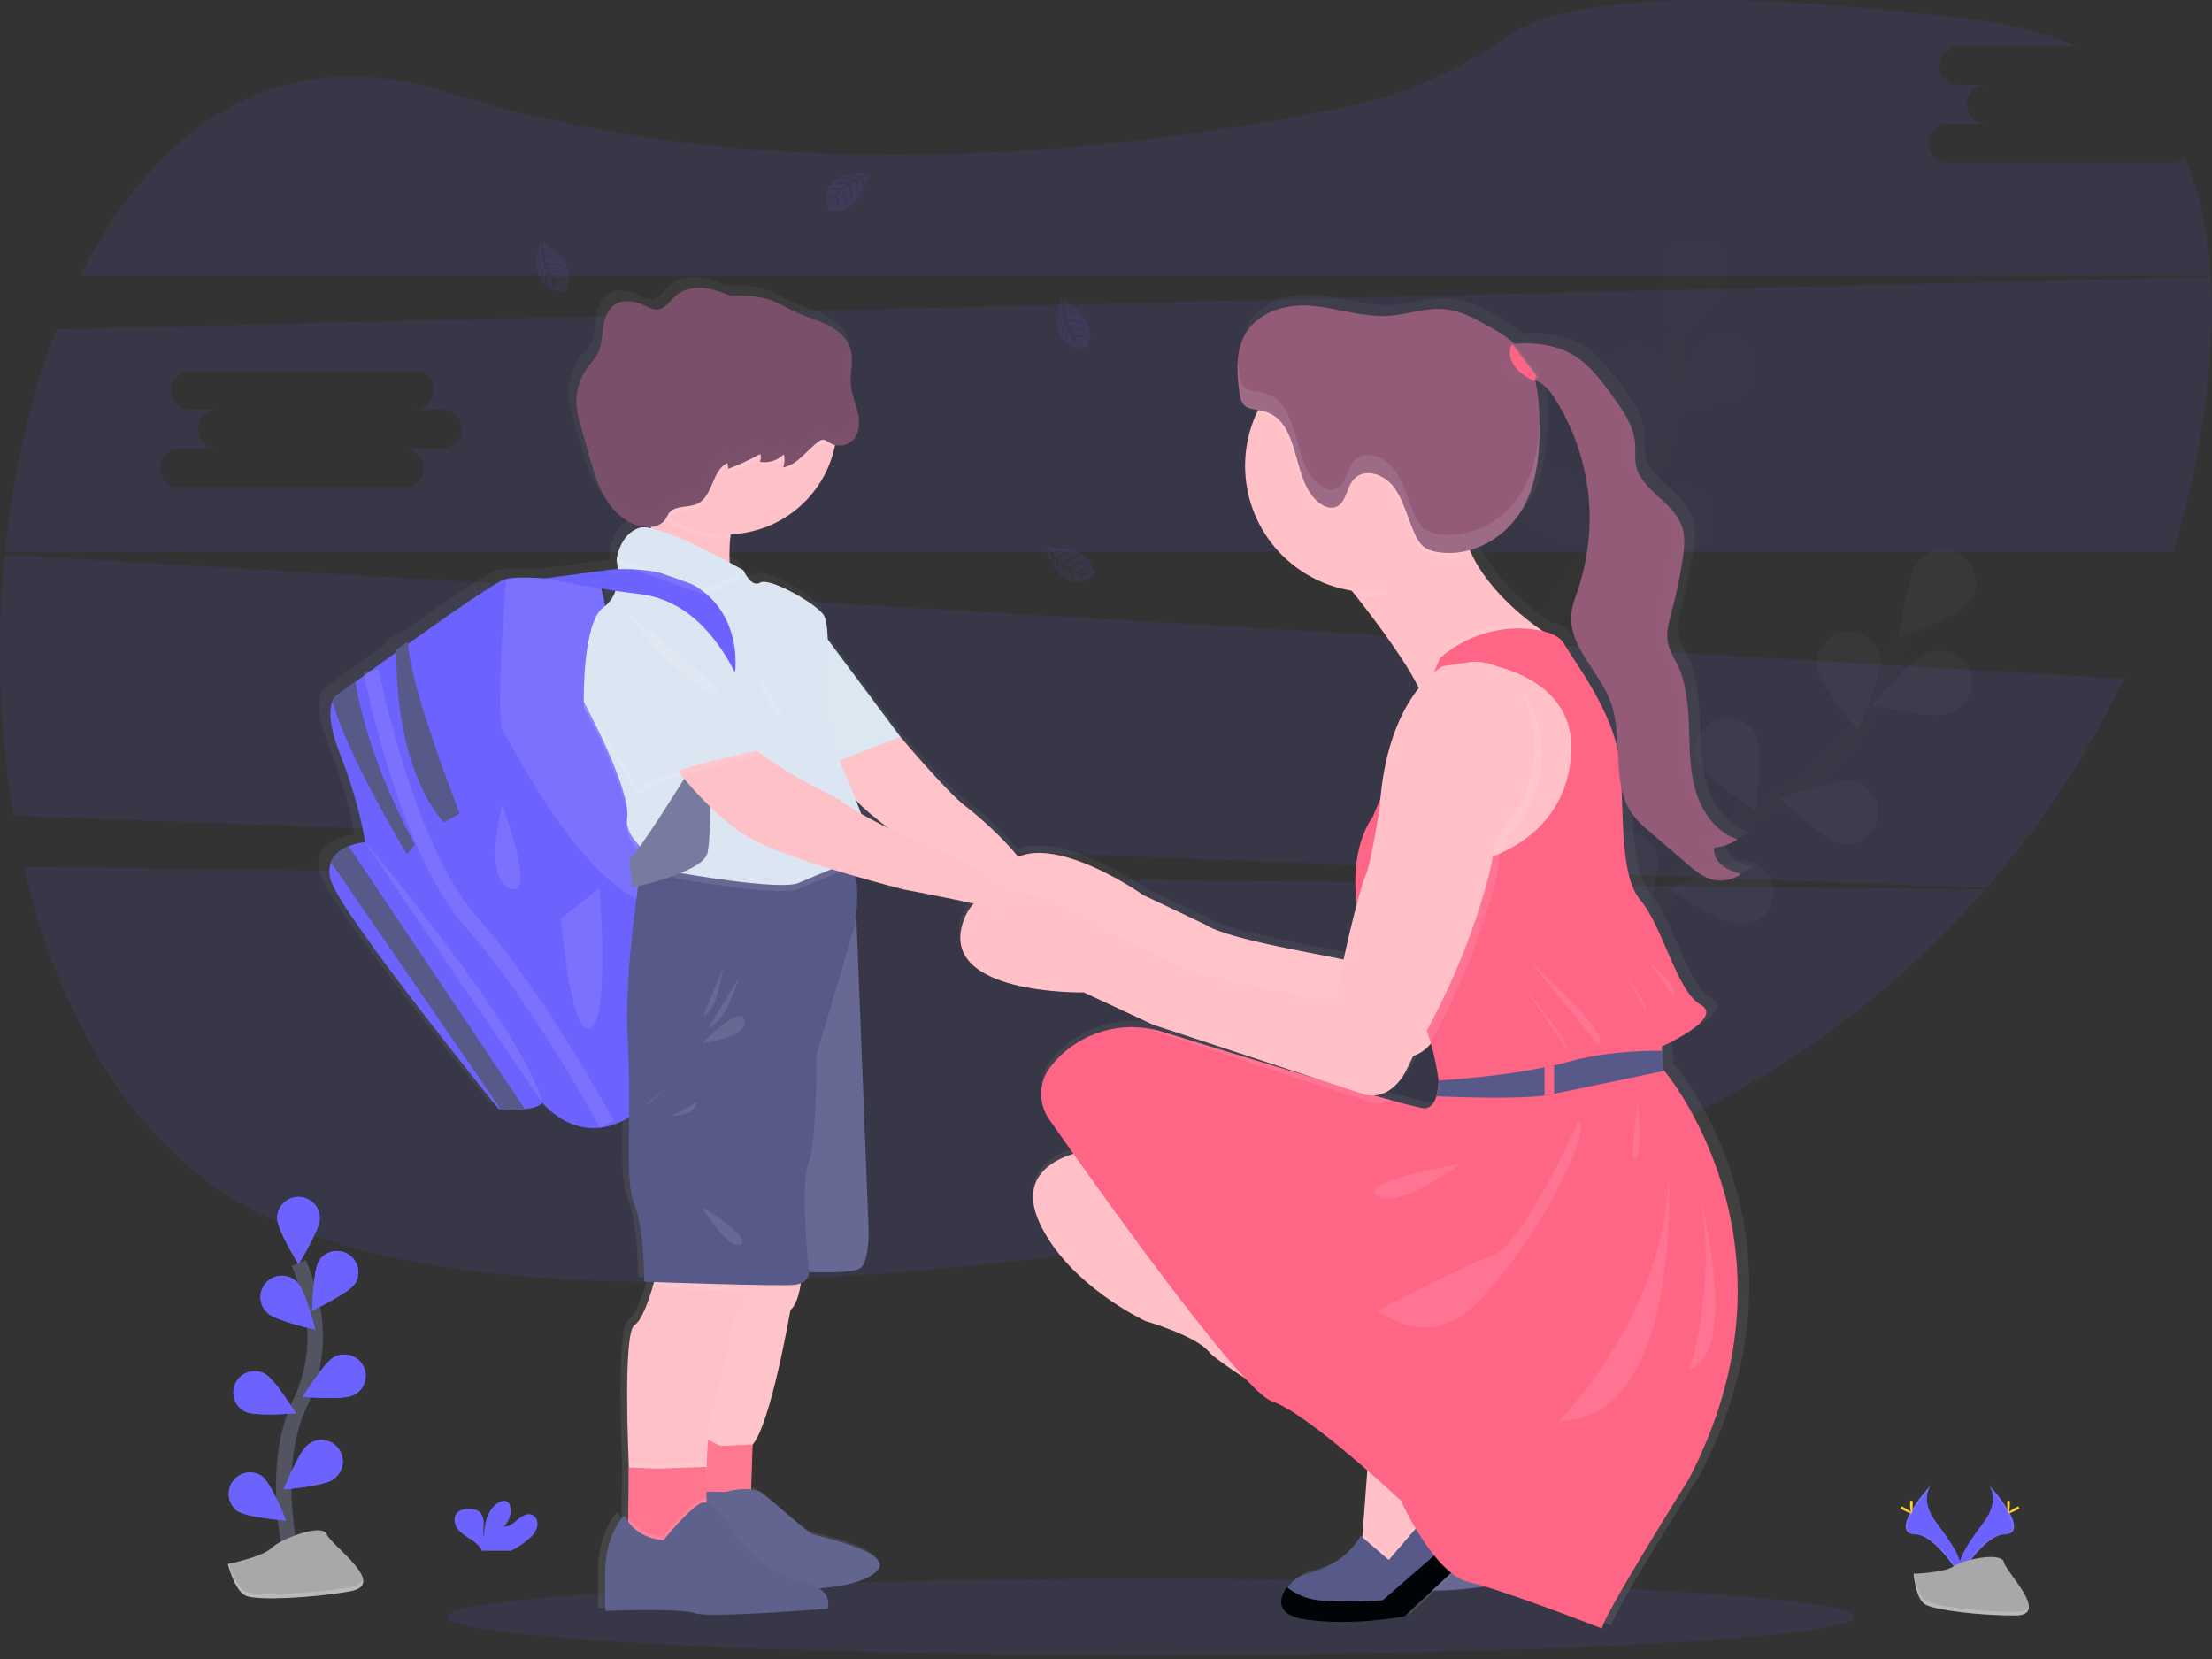 <svg width="288" height="216" viewBox="0 0 288 216" fill="none" xmlns="http://www.w3.org/2000/svg">
<rect x="0" y="0" width="288" height="216" fill="#333333" stroke="none"/>
<g clip-path="url(#clip0_1320_17449)">
<path opacity="0.1" d="M149.817 215.482C200.391 215.482 241.389 213.263 241.389 210.526C241.389 207.788 200.391 205.569 149.817 205.569C99.244 205.569 58.246 207.788 58.246 210.526C58.246 213.263 99.244 215.482 149.817 215.482Z" fill="#6C63FF"/>
<path d="M201.687 191.094L200.899 192.249L196.029 199.495L191.895 200.741L188.81 197.723L188.96 195.73L189.729 185.385C189.729 185.385 170.645 174.157 168.938 172.057C167.232 169.957 160.669 168.054 160.669 168.054C160.669 168.054 150.628 163.394 146.888 155.256C143.147 147.119 153.122 145.872 153.122 145.872L190.596 181.709L201.687 191.094Z" fill="#FFC1C7"/>
<path d="M206.281 195.294L194.402 206.385C194.402 206.385 187.577 207.698 181.473 206.779C177.572 206.191 178.323 204.052 179.35 202.579L179.368 202.553C179.983 201.71 180.882 201.119 181.899 200.888C186.949 199.67 188.692 196.014 188.692 196.014L192.368 199.164L198.733 191.745L203.44 193.955L206.281 195.294Z" fill="#575988"/>
<path opacity="0.1" d="M203.44 193.961L200.644 192.648L200.907 192.249L201.694 191.094L190.596 181.71L153.122 145.877C153.122 145.877 143.147 147.119 146.888 155.256C150.628 163.394 160.669 168.054 160.669 168.054C160.669 168.054 167.232 169.957 168.938 172.057C170.645 174.157 189.742 185.38 189.742 185.38L188.973 195.725L188.936 196.219L188.692 196.011C188.692 196.011 186.949 199.668 181.899 200.886C180.882 201.117 179.983 201.708 179.368 202.55L179.35 202.577C178.3 204.047 177.572 206.186 181.473 206.777C187.577 207.696 194.402 206.383 194.402 206.383L206.281 195.292L203.44 193.961Z" fill="white"/>
<path opacity="0.1" d="M3.111 112.874C7.668 132.352 17.315 149.19 32.559 157.356C64.247 174.32 135.705 165.57 189.034 155.519C215.983 150.458 240.444 136.474 258.478 115.819L3.111 112.874Z" fill="#6C63FF"/>
<path opacity="0.1" d="M282.776 21.19H253.514C252.857 21.169 252.235 20.893 251.778 20.421C251.32 19.949 251.065 19.318 251.065 18.661C251.065 18.004 251.32 17.372 251.778 16.9C252.235 16.428 252.857 16.153 253.514 16.131H258.573C257.902 16.131 257.259 15.865 256.785 15.391C256.311 14.917 256.045 14.274 256.045 13.604C256.045 12.933 256.311 12.29 256.785 11.816C257.259 11.342 257.902 11.075 258.573 11.075H254.96C254.304 11.054 253.681 10.779 253.224 10.307C252.767 9.835 252.511 9.203 252.511 8.546C252.511 7.889 252.767 7.258 253.224 6.786C253.681 6.314 254.304 6.038 254.96 6.017H270.233C266.844 4.442 262.883 3.321 258.318 2.733C216.673 -2.614 201.805 0.922 196.56 4.571C190.089 9.059 182.87 12.362 175.155 13.953C149.46 19.253 101.408 25.629 57.855 11.91C36.208 5.085 20.121 16.614 10.477 35.872H287.856C287.493 30.276 286.409 25.109 284.419 20.584C283.962 20.976 283.379 21.191 282.776 21.19Z" fill="#6C63FF"/>
<path opacity="0.1" d="M0.627 72.217C-0.497 83.545 -0.115 94.973 1.761 106.201L258.675 115.597C265.828 107.371 271.833 98.213 276.526 88.374L0.627 72.217ZM102.24 96.454H97.181C97.52 96.444 97.858 96.501 98.174 96.623C98.491 96.745 98.779 96.93 99.023 97.166C99.267 97.402 99.46 97.684 99.593 97.996C99.725 98.309 99.793 98.644 99.793 98.984C99.793 99.323 99.725 99.659 99.593 99.971C99.46 100.283 99.267 100.566 99.023 100.802C98.779 101.038 98.491 101.222 98.174 101.344C97.858 101.467 97.52 101.524 97.181 101.513H67.919C67.263 101.492 66.64 101.216 66.183 100.744C65.726 100.272 65.47 99.641 65.47 98.984C65.47 98.327 65.726 97.695 66.183 97.223C66.64 96.751 67.263 96.475 67.919 96.454H72.978C72.307 96.454 71.664 96.188 71.19 95.714C70.716 95.24 70.45 94.597 70.45 93.926C70.45 93.256 70.716 92.613 71.19 92.139C71.664 91.665 72.307 91.398 72.978 91.398H69.366C68.709 91.377 68.086 91.102 67.629 90.629C67.172 90.157 66.917 89.526 66.917 88.869C66.917 88.212 67.172 87.581 67.629 87.109C68.086 86.637 68.709 86.361 69.366 86.34H98.628C99.284 86.361 99.907 86.637 100.364 87.109C100.821 87.581 101.077 88.212 101.077 88.869C101.077 89.526 100.821 90.157 100.364 90.629C99.907 91.102 99.284 91.377 98.628 91.398H102.24C102.91 91.398 103.553 91.665 104.027 92.139C104.501 92.613 104.768 93.256 104.768 93.926C104.768 94.597 104.501 95.24 104.027 95.714C103.553 96.188 102.91 96.454 102.24 96.454Z" fill="#6C63FF"/>
<path opacity="0.1" d="M287.869 36.04L7.382 42.865C3.969 51.636 1.719 61.54 0.669 71.828H282.955C284.797 65.791 286.16 59.617 287.031 53.366C287.871 47.325 288.207 41.482 287.869 36.04ZM57.613 58.39H52.555C52.894 58.379 53.231 58.437 53.548 58.559C53.864 58.681 54.153 58.865 54.396 59.102C54.64 59.337 54.834 59.62 54.966 59.932C55.099 60.245 55.167 60.58 55.167 60.919C55.167 61.259 55.099 61.594 54.966 61.907C54.834 62.219 54.64 62.502 54.396 62.737C54.153 62.973 53.864 63.158 53.548 63.28C53.231 63.402 52.894 63.46 52.555 63.449H23.293C22.636 63.428 22.013 63.152 21.556 62.68C21.099 62.208 20.843 61.577 20.843 60.919C20.843 60.262 21.099 59.631 21.556 59.159C22.013 58.687 22.636 58.411 23.293 58.39H28.351C27.681 58.39 27.038 58.124 26.564 57.65C26.09 57.176 25.823 56.533 25.823 55.862C25.823 55.192 26.09 54.549 26.564 54.075C27.038 53.601 27.681 53.334 28.351 53.334H24.739C24.082 53.313 23.46 53.037 23.003 52.565C22.545 52.093 22.29 51.462 22.29 50.805C22.29 50.148 22.545 49.517 23.003 49.045C23.46 48.573 24.082 48.297 24.739 48.276H54.001C54.658 48.297 55.28 48.573 55.737 49.045C56.195 49.517 56.45 50.148 56.45 50.805C56.45 51.462 56.195 52.093 55.737 52.565C55.28 53.037 54.658 53.313 54.001 53.334H57.613C58.284 53.334 58.927 53.601 59.401 54.075C59.875 54.549 60.141 55.192 60.141 55.862C60.141 56.533 59.875 57.176 59.401 57.65C58.927 58.124 58.284 58.39 57.613 58.39Z" fill="#6C63FF"/>
<g opacity="0.1">
<path opacity="0.1" d="M209.302 129.581C209.302 129.581 216.705 111.336 230.529 104.569C236.345 101.768 241.096 97.154 244.066 91.422C245.456 88.691 246.592 85.837 247.46 82.898" stroke="#535461" stroke-width="2" stroke-miterlimit="10"/>
<path opacity="0.1" d="M256.147 78.583C254.706 80.394 247.248 83.045 247.248 83.045C247.248 83.045 248.146 75.183 249.587 73.372C249.916 72.902 250.337 72.505 250.825 72.205C251.313 71.904 251.857 71.707 252.424 71.624C252.991 71.542 253.569 71.577 254.123 71.727C254.676 71.876 255.193 72.137 255.641 72.494C256.09 72.85 256.461 73.295 256.731 73.8C257.001 74.306 257.165 74.861 257.213 75.432C257.26 76.003 257.191 76.578 257.008 77.121C256.825 77.665 256.533 78.164 256.149 78.591L256.147 78.583Z" fill="#6C63FF"/>
<path opacity="0.1" d="M253.587 92.929C251.393 93.666 243.696 91.832 243.696 91.832C243.696 91.832 248.723 85.72 250.918 84.983C251.449 84.765 252.02 84.658 252.594 84.67C253.169 84.681 253.735 84.81 254.257 85.049C254.78 85.288 255.247 85.632 255.632 86.059C256.016 86.486 256.309 86.987 256.492 87.531C256.675 88.076 256.744 88.652 256.696 89.225C256.647 89.797 256.481 90.354 256.209 90.859C255.937 91.365 255.564 91.81 255.113 92.166C254.662 92.522 254.143 92.782 253.587 92.929Z" fill="#6C63FF"/>
<path opacity="0.1" d="M239.711 109.889C237.446 109.417 231.726 103.949 231.726 103.949C231.726 103.949 239.152 101.211 241.417 101.681C242.448 101.963 243.333 102.627 243.891 103.539C244.449 104.45 244.639 105.54 244.422 106.587C244.204 107.633 243.596 108.558 242.721 109.171C241.845 109.785 240.769 110.042 239.711 109.889Z" fill="#6C63FF"/>
<path opacity="0.1" d="M226.323 120.356C224.01 120.277 217.448 115.851 217.448 115.851C217.448 115.851 224.304 111.898 226.617 111.979C227.192 111.961 227.764 112.061 228.299 112.274C228.833 112.486 229.318 112.806 229.724 113.213C230.13 113.62 230.448 114.107 230.658 114.642C230.868 115.177 230.966 115.75 230.946 116.325C230.926 116.899 230.788 117.464 230.541 117.983C230.293 118.502 229.942 118.965 229.509 119.343C229.075 119.721 228.569 120.006 228.021 120.18C227.473 120.354 226.895 120.414 226.323 120.356Z" fill="#6C63FF"/>
<path opacity="0.1" d="M236.53 86.704C236.824 89.001 241.838 95.123 241.838 95.123C241.838 95.123 245.14 87.93 244.843 85.636C244.638 84.59 244.043 83.661 243.178 83.038C242.313 82.414 241.244 82.143 240.186 82.279C239.129 82.415 238.163 82.948 237.484 83.769C236.805 84.591 236.464 85.641 236.53 86.704Z" fill="#6C63FF"/>
<path opacity="0.1" d="M221.026 99.145C221.994 101.245 228.612 105.59 228.612 105.59C228.612 105.59 229.607 97.74 228.638 95.638C228.129 94.702 227.283 93.994 226.272 93.658C225.26 93.323 224.159 93.384 223.191 93.83C222.223 94.276 221.461 95.073 221.059 96.06C220.657 97.047 220.645 98.15 221.026 99.145Z" fill="#6C63FF"/>
<path opacity="0.1" d="M207.617 113.305C208.218 115.541 214.004 120.939 214.004 120.939C214.004 120.939 216.314 113.37 215.715 111.134C215.375 110.12 214.661 109.274 213.719 108.769C212.777 108.263 211.678 108.135 210.645 108.412C209.613 108.689 208.724 109.349 208.162 110.258C207.599 111.168 207.404 112.257 207.617 113.305Z" fill="#6C63FF"/>
<path opacity="0.25" d="M256.147 78.583C254.706 80.394 247.248 83.045 247.248 83.045C247.248 83.045 248.146 75.183 249.587 73.372C249.916 72.902 250.337 72.505 250.825 72.205C251.313 71.904 251.857 71.707 252.424 71.624C252.991 71.542 253.569 71.577 254.123 71.727C254.676 71.876 255.193 72.137 255.641 72.494C256.09 72.85 256.461 73.295 256.731 73.8C257.001 74.306 257.165 74.861 257.213 75.432C257.26 76.003 257.191 76.578 257.008 77.121C256.825 77.665 256.533 78.164 256.149 78.591L256.147 78.583Z" fill="white"/>
<path opacity="0.25" d="M253.587 92.929C251.393 93.666 243.696 91.832 243.696 91.832C243.696 91.832 248.723 85.72 250.918 84.983C251.449 84.765 252.02 84.658 252.594 84.67C253.169 84.681 253.735 84.81 254.257 85.049C254.78 85.288 255.247 85.632 255.632 86.059C256.016 86.486 256.309 86.987 256.492 87.531C256.675 88.076 256.744 88.652 256.696 89.225C256.647 89.797 256.481 90.354 256.209 90.859C255.937 91.365 255.564 91.81 255.113 92.166C254.662 92.522 254.143 92.782 253.587 92.929Z" fill="white"/>
<path opacity="0.25" d="M239.711 109.889C237.446 109.417 231.726 103.949 231.726 103.949C231.726 103.949 239.152 101.211 241.417 101.681C242.448 101.963 243.333 102.627 243.891 103.539C244.449 104.45 244.639 105.54 244.422 106.587C244.204 107.633 243.596 108.558 242.721 109.171C241.845 109.785 240.769 110.042 239.711 109.889Z" fill="white"/>
<path opacity="0.25" d="M226.323 120.356C224.01 120.277 217.448 115.851 217.448 115.851C217.448 115.851 224.304 111.898 226.617 111.979C227.192 111.961 227.764 112.061 228.299 112.274C228.833 112.486 229.318 112.806 229.724 113.213C230.13 113.62 230.448 114.107 230.658 114.642C230.868 115.177 230.966 115.75 230.946 116.325C230.926 116.899 230.788 117.464 230.541 117.983C230.293 118.502 229.942 118.965 229.509 119.343C229.075 119.721 228.569 120.006 228.021 120.18C227.473 120.354 226.895 120.414 226.323 120.356Z" fill="white"/>
<path opacity="0.25" d="M236.53 86.704C236.824 89.001 241.838 95.123 241.838 95.123C241.838 95.123 245.14 87.93 244.843 85.636C244.638 84.59 244.043 83.661 243.178 83.038C242.313 82.414 241.244 82.143 240.186 82.279C239.129 82.415 238.163 82.948 237.484 83.769C236.805 84.591 236.464 85.641 236.53 86.704Z" fill="white"/>
<path opacity="0.25" d="M221.026 99.145C221.994 101.245 228.612 105.59 228.612 105.59C228.612 105.59 229.607 97.74 228.638 95.638C228.129 94.702 227.283 93.994 226.272 93.658C225.26 93.323 224.159 93.384 223.191 93.83C222.223 94.276 221.461 95.073 221.059 96.06C220.657 97.047 220.645 98.15 221.026 99.145Z" fill="white"/>
<path opacity="0.25" d="M207.617 113.305C208.218 115.541 214.004 120.939 214.004 120.939C214.004 120.939 216.314 113.37 215.715 111.134C215.375 110.12 214.661 109.274 213.719 108.769C212.777 108.263 211.678 108.135 210.645 108.412C209.613 108.689 208.724 109.349 208.162 110.258C207.599 111.168 207.404 112.257 207.617 113.305Z" fill="white"/>
</g>
<g opacity="0.1">
<path opacity="0.1" d="M197.515 100.392C197.515 100.392 198.45 80.724 209.247 69.754C213.805 65.183 216.757 59.256 217.66 52.864C218.063 49.824 218.186 46.752 218.028 43.69" stroke="#535461" stroke-width="2" stroke-miterlimit="10"/>
<path opacity="0.1" d="M224.798 36.733C224.039 38.922 217.881 43.889 217.881 43.889C217.881 43.889 216.122 36.174 216.878 33.987C217.292 33.005 218.065 32.216 219.039 31.782C220.014 31.348 221.117 31.301 222.124 31.651C223.132 32 223.969 32.72 224.465 33.663C224.962 34.607 225.081 35.705 224.798 36.733Z" fill="#6C63FF"/>
<path opacity="0.1" d="M227.142 51.119C225.305 52.542 217.445 53.366 217.445 53.366C217.445 53.366 220.162 45.932 221.986 44.509C222.868 43.908 223.946 43.665 225 43.83C226.055 43.995 227.007 44.555 227.663 45.397C228.319 46.238 228.631 47.298 228.534 48.361C228.437 49.424 227.94 50.41 227.142 51.119Z" fill="#6C63FF"/>
<path opacity="0.1" d="M219.676 71.721C217.382 72.028 210.171 68.765 210.171 68.765C210.171 68.765 216.269 63.719 218.571 63.412C219.636 63.339 220.688 63.674 221.514 64.349C222.341 65.024 222.879 65.987 223.021 67.045C223.163 68.102 222.897 69.174 222.277 70.042C221.657 70.911 220.73 71.511 219.684 71.721H219.676Z" fill="#6C63FF"/>
<path opacity="0.1" d="M210.515 86.035C208.307 86.728 200.65 84.722 200.65 84.722C200.65 84.722 205.805 78.722 208.016 78.031C208.552 77.821 209.126 77.724 209.702 77.746C210.278 77.768 210.843 77.908 211.362 78.157C211.882 78.407 212.344 78.76 212.721 79.196C213.098 79.632 213.381 80.141 213.553 80.691C213.725 81.241 213.782 81.82 213.72 82.393C213.658 82.966 213.479 83.52 213.194 84.021C212.91 84.521 212.525 84.958 212.064 85.304C211.603 85.65 211.075 85.897 210.515 86.03V86.035Z" fill="#6C63FF"/>
<path opacity="0.1" d="M208.984 50.903C210.034 52.972 216.786 57.085 216.786 57.085C216.786 57.085 217.513 49.21 216.474 47.139C215.934 46.219 215.064 45.54 214.041 45.239C213.018 44.937 211.919 45.035 210.967 45.514C210.014 45.993 209.279 46.816 208.911 47.817C208.543 48.818 208.569 49.921 208.984 50.903Z" fill="#6C63FF"/>
<path opacity="0.1" d="M198.484 67.783C200.096 69.445 207.777 71.348 207.777 71.348C207.777 71.348 206.115 63.609 204.503 61.947C203.713 61.229 202.679 60.838 201.61 60.855C200.542 60.872 199.521 61.295 198.754 62.039C197.987 62.783 197.532 63.791 197.482 64.858C197.432 65.925 197.79 66.971 198.484 67.783Z" fill="#6C63FF"/>
<path opacity="0.1" d="M190.53 85.586C191.842 87.497 199.088 90.671 199.088 90.671C199.088 90.671 198.754 82.764 197.45 80.853C196.79 80.021 195.839 79.469 194.789 79.309C193.738 79.15 192.667 79.394 191.789 79.993C190.912 80.592 190.294 81.502 190.061 82.538C189.827 83.574 189.995 84.661 190.53 85.579V85.586Z" fill="#6C63FF"/>
</g>
<path opacity="0.1" d="M113.145 22.445C113.145 22.445 106.889 22.069 107.632 26.453C107.594 26.675 107.627 26.904 107.727 27.107C107.827 27.309 107.989 27.474 108.188 27.579C108.188 27.579 108.188 27.254 108.829 27.364C109.053 27.403 109.282 27.415 109.509 27.398C109.816 27.377 110.108 27.256 110.341 27.054C110.341 27.054 112.1 26.327 112.782 23.453C112.782 23.453 113.289 22.825 113.268 22.665L112.218 23.117C112.218 23.117 112.578 23.878 112.294 24.511C112.294 24.511 112.26 23.143 112.058 23.174C112.016 23.174 111.509 23.437 111.509 23.437C111.509 23.437 112.131 24.765 111.661 25.729C111.661 25.729 111.84 24.093 111.315 23.534L110.572 23.967C110.572 23.967 111.297 25.337 110.806 26.456C110.806 26.456 110.932 24.741 110.417 24.072L109.742 24.597C109.742 24.597 110.425 25.949 110.005 26.876C110.005 26.876 109.952 24.878 109.593 24.728C109.338 24.944 109.111 25.19 108.916 25.461C108.916 25.461 109.38 26.443 109.091 26.96C109.091 26.96 108.916 25.629 108.769 25.623C108.769 25.623 108.181 26.506 108.12 27.109C108.148 26.549 108.323 26.006 108.627 25.534C108.288 25.599 107.975 25.76 107.726 25.999C107.726 25.999 107.818 25.377 108.776 25.322C108.776 25.322 109.262 24.652 109.391 24.613C109.391 24.613 108.443 24.532 107.871 24.789C107.871 24.789 108.375 24.201 109.564 24.466L110.231 23.925C110.231 23.925 108.984 23.755 108.454 23.941C108.454 23.941 109.063 23.416 110.409 23.802L111.134 23.369C110.577 23.245 110.005 23.196 109.435 23.222C109.435 23.222 110.105 22.862 111.346 23.25L111.871 23.019C111.871 23.019 111.084 22.867 110.863 22.841C110.643 22.815 110.624 22.754 110.624 22.754C111.118 22.672 111.624 22.728 112.087 22.917C112.087 22.917 113.166 22.515 113.145 22.445Z" fill="#6C63FF"/>
<path opacity="0.1" d="M96.717 43.779C96.717 43.779 94.58 49.672 98.993 50.21C99.195 50.31 99.425 50.342 99.647 50.304C99.87 50.265 100.074 50.157 100.232 49.995C100.232 49.995 99.922 49.893 100.208 49.321C100.306 49.116 100.378 48.9 100.423 48.677C100.491 48.377 100.458 48.063 100.331 47.782C100.331 47.782 100.135 45.889 97.573 44.419C97.573 44.419 97.113 43.755 96.953 43.729L97.087 44.868C97.087 44.868 97.919 44.74 98.447 45.191C98.447 45.191 97.134 44.837 97.097 45.039C97.097 45.081 97.195 45.64 97.195 45.64C97.195 45.64 98.644 45.422 99.436 46.144C99.436 46.144 97.919 45.511 97.234 45.853L97.439 46.69C97.439 46.69 98.959 46.383 99.89 47.173C99.89 47.173 98.281 46.564 97.494 46.869L97.806 47.656C97.806 47.656 99.294 47.394 100.066 48.047C100.066 48.047 98.137 47.522 97.89 47.835C98.025 48.141 98.197 48.429 98.402 48.693C98.402 48.693 99.473 48.525 99.888 48.956C99.888 48.956 98.562 48.748 98.515 48.887C98.515 48.887 99.192 49.701 99.754 49.937C99.227 49.752 98.758 49.431 98.394 49.008C98.362 49.347 98.429 49.688 98.586 49.99C98.586 49.99 98.016 49.727 98.234 48.798C98.234 48.798 97.73 48.142 97.727 48.011C97.727 48.011 97.383 48.898 97.465 49.52C97.465 49.52 97.045 48.869 97.638 47.803L97.307 47.016C97.307 47.016 96.782 48.163 96.819 48.722C96.819 48.722 96.494 47.992 97.239 46.808L97.029 45.992C96.755 46.488 96.546 47.017 96.407 47.567C96.407 47.567 96.252 46.821 96.979 45.745L96.903 45.181C96.903 45.181 96.536 45.884 96.446 46.097C96.357 46.309 96.294 46.302 96.294 46.302C96.356 45.805 96.554 45.336 96.866 44.944C96.866 44.944 96.79 43.782 96.717 43.779Z" fill="#6C63FF"/>
<path opacity="0.1" d="M138.204 38.815C138.204 38.815 136.064 44.705 140.48 45.244C140.682 45.343 140.91 45.376 141.132 45.338C141.354 45.3 141.559 45.192 141.716 45.031C141.716 45.031 141.409 44.929 141.692 44.354C141.793 44.149 141.869 43.933 141.918 43.711C141.986 43.411 141.953 43.097 141.824 42.818C141.824 42.818 141.627 40.925 139.065 39.453C139.065 39.453 138.608 38.788 138.448 38.762L138.579 39.904C138.579 39.904 139.414 39.773 139.939 40.224C139.939 40.224 138.626 39.87 138.592 40.075C138.592 40.114 138.689 40.676 138.689 40.676C138.689 40.676 140.138 40.455 140.929 41.18C140.929 41.18 139.414 40.545 138.726 40.889L138.931 41.723C138.931 41.723 140.451 41.416 141.385 42.206C141.385 42.206 139.776 41.597 138.989 41.904L139.301 42.692C139.301 42.692 140.789 42.429 141.561 43.083C141.561 43.083 139.632 42.558 139.385 42.868C139.519 43.173 139.69 43.462 139.894 43.726C139.894 43.726 140.968 43.558 141.383 43.989C141.383 43.989 140.054 43.781 140.01 43.918C140.01 43.918 140.687 44.732 141.249 44.968C140.721 44.781 140.252 44.46 139.886 44.036C139.852 44.379 139.918 44.725 140.078 45.031C140.078 45.031 139.506 44.768 139.724 43.837C139.724 43.837 139.222 43.183 139.22 43.049C139.22 43.049 138.873 43.934 138.957 44.558C138.957 44.558 138.537 43.905 139.133 42.842L138.8 42.054C138.8 42.054 138.275 43.201 138.314 43.763C138.314 43.763 137.988 43.031 138.734 41.847L138.524 41.03C138.249 41.526 138.04 42.056 137.902 42.605C137.902 42.605 137.744 41.862 138.472 40.783L138.395 40.222C138.395 40.222 138.028 40.925 137.941 41.135C137.855 41.345 137.789 41.343 137.789 41.343C137.85 40.846 138.048 40.376 138.361 39.986C138.361 39.986 138.275 38.815 138.204 38.815Z" fill="#6C63FF"/>
<path opacity="0.1" d="M70.416 31.433C70.416 31.433 68.276 37.327 72.692 37.862C72.894 37.962 73.122 37.996 73.345 37.958C73.567 37.919 73.771 37.811 73.928 37.649C73.928 37.649 73.621 37.547 73.904 36.975C74.004 36.77 74.08 36.554 74.13 36.332C74.197 36.031 74.163 35.717 74.036 35.437C74.036 35.437 73.839 33.544 71.277 32.071C71.277 32.071 70.82 31.41 70.66 31.383L70.791 32.523C70.791 32.523 71.623 32.394 72.151 32.846C72.151 32.846 70.838 32.489 70.804 32.693C70.804 32.735 70.901 33.294 70.901 33.294C70.901 33.294 72.35 33.077 73.141 33.798C73.141 33.798 71.623 33.163 70.938 33.507L71.143 34.344C71.143 34.344 72.663 34.037 73.595 34.827C73.595 34.827 71.988 34.218 71.201 34.523L71.513 35.31C71.513 35.31 73.001 35.048 73.773 35.702C73.773 35.702 71.841 35.177 71.597 35.486C71.731 35.793 71.902 36.082 72.106 36.347C72.106 36.347 73.18 36.177 73.592 36.61C73.592 36.61 72.266 36.403 72.219 36.542C72.219 36.542 72.899 37.353 73.461 37.592C72.933 37.406 72.463 37.085 72.099 36.66C72.064 37.003 72.13 37.349 72.29 37.655C72.29 37.655 71.718 37.392 71.936 36.463C71.936 36.463 71.432 35.807 71.432 35.675C71.432 35.675 71.085 36.563 71.169 37.185C71.169 37.185 70.749 36.534 71.342 35.468L71.012 34.68C71.012 34.68 70.487 35.83 70.523 36.389C70.523 36.389 70.198 35.66 70.943 34.476L70.736 33.657C70.461 34.153 70.252 34.682 70.114 35.232C70.114 35.232 69.956 34.489 70.683 33.41L70.607 32.848C70.607 32.848 70.24 33.552 70.153 33.764C70.067 33.977 70.001 33.969 70.001 33.969C70.061 33.473 70.259 33.003 70.571 32.612C70.571 32.612 70.497 31.436 70.416 31.433Z" fill="#6C63FF"/>
<path opacity="0.1" d="M136.138 71.408C136.138 71.408 137.789 77.446 141.706 75.346C141.928 75.31 142.134 75.205 142.293 75.046C142.453 74.886 142.558 74.681 142.593 74.458C142.593 74.458 142.283 74.55 142.183 73.918C142.148 73.693 142.085 73.474 141.997 73.264C141.878 72.98 141.671 72.743 141.406 72.587C141.406 72.587 140.154 71.156 137.206 71.429C137.206 71.429 136.45 71.151 136.303 71.222L137.07 72.077C137.07 72.077 137.674 71.492 138.364 71.552C138.364 71.552 137.08 72.022 137.177 72.203C137.196 72.24 137.603 72.639 137.603 72.639C137.603 72.639 138.653 71.626 139.724 71.76C139.724 71.76 138.12 72.117 137.755 72.791L138.406 73.358C138.406 73.358 139.472 72.23 140.687 72.337C140.687 72.337 139.023 72.768 138.556 73.471L139.27 73.941C139.27 73.941 140.32 72.862 141.341 72.957C141.341 72.957 139.469 73.65 139.44 74.036C139.727 74.209 140.034 74.346 140.354 74.445C140.354 74.445 141.141 73.689 141.714 73.797C141.714 73.797 140.511 74.39 140.553 74.532C140.553 74.532 141.574 74.794 142.168 74.668C141.63 74.82 141.061 74.829 140.519 74.692C140.688 74.992 140.941 75.237 141.246 75.395C141.246 75.395 140.627 75.508 140.27 74.624C140.27 74.624 139.482 74.379 139.401 74.269C139.401 74.269 139.629 75.191 140.057 75.653C140.057 75.653 139.338 75.364 139.209 74.151L138.487 73.702C138.487 73.702 138.724 74.939 139.073 75.38C139.073 75.38 138.385 74.97 138.311 73.574L137.668 73.028C137.732 73.594 137.869 74.15 138.075 74.681C138.075 74.681 137.519 74.156 137.492 72.862L137.104 72.447C137.104 72.447 137.209 73.235 137.261 73.458C137.314 73.681 137.261 73.721 137.261 73.721C137.024 73.28 136.914 72.782 136.944 72.282C136.944 72.282 136.198 71.366 136.138 71.408Z" fill="#6C63FF"/>
<path d="M214.075 105.466C214.647 106.128 215.279 106.736 215.962 107.283L221.076 111.64C221.987 112.415 222.913 113.216 224.068 113.58C224.752 113.795 225.475 113.85 226.184 113.742C226.892 113.633 227.565 113.363 228.153 112.953L228.066 112.924L228.153 112.866C227.289 112.588 226.405 112.299 225.693 111.74C225.4 111.521 225.154 111.245 224.968 110.93C224.783 110.614 224.661 110.265 224.612 109.903C224.612 109.866 224.612 109.832 224.612 109.795C224.614 109.696 224.623 109.596 224.641 109.498C225.742 109.404 226.802 109.031 227.72 108.414L227.631 108.383L227.72 108.328C224.995 107.453 223.108 104.897 222.252 102.19C221.396 99.484 221.393 96.601 221.301 93.769C221.21 90.936 221 88.025 219.776 85.463C219.317 84.502 218.726 83.589 218.503 82.549C218.442 82.24 218.413 81.927 218.416 81.612C218.435 80.601 218.729 79.585 218.999 78.598C219.6 76.394 220.08 74.158 220.438 71.902C220.578 71.1 220.657 70.288 220.671 69.473C220.696 68.679 220.569 67.887 220.296 67.14C219.094 64.016 214.915 62.543 214.277 59.264C214.202 58.823 214.17 58.376 214.182 57.928C214.182 57.681 214.182 57.437 214.182 57.193C214.182 56.949 214.182 56.668 214.161 56.427C213.98 54.119 212.552 52.116 211.174 50.245C209.515 47.992 207.761 45.651 205.212 44.451C203.233 43.514 200.587 43.204 198.227 43.414C197.168 42.5 196.007 41.712 194.767 41.065C192.963 40.062 191.092 39.075 189.094 38.854C186.561 38.576 184.057 39.547 181.515 39.71C178.061 39.933 174.669 38.66 171.214 38.398C167.76 38.135 163.783 39.298 162.239 42.776C161.877 43.621 161.657 44.519 161.588 45.435C161.573 45.611 161.562 45.785 161.554 45.96V45.979C161.528 46.689 161.549 47.4 161.614 48.108V48.189C161.614 48.331 161.641 48.473 161.657 48.614C161.657 48.656 161.657 48.696 161.67 48.738C161.67 48.869 161.699 49 161.714 49.132L161.73 49.255C161.751 49.42 161.775 49.586 161.796 49.751C161.836 50.092 161.909 50.427 162.014 50.754C162.078 50.942 162.172 51.12 162.292 51.279C162.667 51.757 163.232 51.898 163.814 51.988L164.274 52.053C164.226 52.148 164.177 52.242 164.132 52.339C163.09 54.535 162.552 56.936 162.557 59.367C162.557 67.625 168.671 74.472 176.659 75.716L177.139 76.314C180.085 80.005 183.781 84.933 185.54 88.479C183.508 91.002 181.13 95.475 180.452 102.978L179.447 105.324C177.339 108.356 176.795 112.73 177.339 116.799C176.746 118.999 176.068 121.763 175.598 124.049C172.104 123.275 160.179 121.359 157.359 119.497L149.09 115.602C149.09 115.602 138.327 108.083 132.536 110.593C130.323 107.873 126.984 105.025 125.546 103.949C123.078 102.098 116.941 94.869 116.941 94.869L107.325 82.105C107.299 80.627 107.141 79.365 106.737 78.821C105.603 77.304 99.599 73.936 98.399 74.663C97.2 75.39 96.197 73.088 96.197 73.088L96.105 73.038C95.879 72.907 95.239 72.545 94.349 72.067C94.302 71.002 94.328 69.934 94.428 68.872C94.446 68.694 94.47 68.515 94.496 68.347C97.683 68.232 100.746 67.079 103.218 65.063C105.689 63.047 107.435 60.279 108.188 57.18C108.23 57.015 108.259 56.844 108.293 56.676C108.724 56.776 109.173 56.764 109.597 56.641C110.021 56.517 110.407 56.287 110.716 55.972C111.556 55.069 111.593 53.681 111.325 52.484C111.058 51.287 110.538 50.14 110.407 48.916C110.241 47.249 110.829 45.504 110.288 43.929C109.834 42.584 108.637 41.608 107.362 40.97C106.086 40.332 104.689 39.959 103.384 39.379C102.14 38.828 100.983 38.088 99.691 37.652C98.016 37.087 96.215 37.066 94.441 37.108C93.328 36.66 92.194 36.232 91.002 36.098C89.689 35.948 88.246 36.203 87.245 37.077C86.458 37.775 85.817 38.896 84.749 38.933C84.224 38.951 83.751 38.691 83.284 38.468C81.958 37.833 80.281 37.473 79.084 38.316C78.123 38.988 77.771 40.224 77.606 41.377C77.441 42.529 77.412 43.74 76.855 44.771C76.511 45.407 75.989 45.924 75.556 46.501C74.459 47.967 73.942 49.786 74.104 51.61V51.662C74.041 51.4 73.981 51.156 73.936 50.898C73.936 51.093 73.936 51.284 73.962 51.478C74.076 52.379 74.272 53.267 74.548 54.132L75.635 57.939C76.186 59.871 76.75 61.832 77.8 63.551C78.21 64.229 78.705 64.851 79.273 65.402C80.168 66.341 81.313 67.005 82.573 67.316C83.015 67.415 83.471 67.442 83.922 67.397C83.922 67.452 83.909 67.505 83.898 67.56C83.801 67.541 83.701 67.52 83.61 67.507C83.183 67.418 82.742 67.43 82.321 67.541C80.247 68.279 79.617 70.523 79.433 71.406C79.391 71.631 79.378 71.768 79.378 71.768C79.378 71.768 79.412 71.899 79.451 72.122L79.433 72.198C79.391 72.421 79.378 72.561 79.378 72.561C79.378 72.561 79.412 72.692 79.451 72.92L78.911 72.933L69.867 74.115C67.801 73.973 65.835 73.939 64.782 74.191C64.693 74.21 64.606 74.236 64.52 74.267C63.207 74.721 57.193 78.871 51.796 82.691C51.796 82.586 51.796 82.483 51.78 82.384L50.245 83.476C50.245 83.578 50.245 83.686 50.245 83.793C49.861 84.056 49.481 84.334 49.113 84.599C47.462 85.781 45.963 86.846 44.847 87.663C43.487 88.639 42.645 89.256 42.645 89.256C42.645 89.256 42.146 89.419 41.815 90.188C41.39 91.172 41.243 93.152 42.779 97.047C45.514 103.98 46.113 108.669 46.113 108.669C45.37 108.746 44.642 108.923 43.947 109.194C42.999 109.572 42.01 110.212 41.597 111.294C41.333 112.049 41.326 112.871 41.579 113.63C42.844 118.119 63.79 143.609 63.79 143.609L64.053 143.633C65.127 143.727 66.207 143.727 67.281 143.633C68.261 143.53 69.177 143.297 69.597 142.803C69.597 142.803 74.241 148.765 81.061 144.704C81.013 150.111 80.877 154.078 81.735 156.076C83.071 159.178 83.071 166.243 83.071 166.243L84.342 166.287C84.274 166.55 84.198 166.812 84.116 167.075C83.531 169.009 82.667 171.348 81.754 171.908C80.215 172.853 80.945 189.097 81.008 190.499C81.008 190.554 81.008 190.583 81.008 190.583L80.919 197.145V197.67C80.728 197.414 80.557 197.144 80.407 196.862C80.407 196.862 77.934 199.224 77.889 204.212C77.845 209.2 77.934 209.368 77.934 209.368C77.934 209.368 87.909 208.982 89.781 209.67C91.653 210.357 107.306 209.071 107.306 209.071C107.306 209.071 107.887 207.564 106.217 206.407C108.879 206.215 111.782 205.706 113.483 204.472C117.224 201.771 105.936 199.665 105.149 199.237C104.361 198.81 100.46 195.368 98.848 194.079C98.361 193.723 97.785 193.509 97.184 193.46L97.386 187.577C99.788 184.87 102.39 169.947 102.39 169.947C103.24 169.238 103.61 167.513 103.762 166.46C104.073 166.357 104.345 166.161 104.541 165.899C104.736 165.637 104.847 165.32 104.857 164.993C107.606 165.085 111.063 165.064 111.727 164.405C112.861 163.281 112.727 159.451 112.727 159.451L111.126 118.909L111.021 118.754C111.286 116.899 111.291 115.015 111.037 113.158C114.633 114.184 117.431 114.882 117.431 114.882C117.431 114.882 122.844 115.88 126.643 116.72C126.021 117.38 125.552 118.169 125.267 119.03C121.855 128.743 141.21 128.341 141.21 128.341L150.348 132.568L171.858 139.598C164.946 137.558 157.049 135.159 151.676 133.513C151.147 133.351 150.609 133.22 150.064 133.122C145.134 132.229 140.013 134.025 136.873 137.986C136.836 138.036 136.802 138.08 136.763 138.128C136.011 139.106 135.592 140.299 135.567 141.532C135.543 142.766 135.914 143.975 136.626 144.982C137.448 146.145 138.548 147.691 139.837 149.489C137.109 150.313 132.597 152.61 135.34 158.517C139.141 166.705 149.345 171.38 149.345 171.38C149.345 171.38 156.015 173.296 157.745 175.409C158.231 176.003 160.108 177.318 162.562 178.903C164.137 180.57 165.371 181.66 166.103 181.901C169.028 182.865 174.722 187.488 178.728 190.955L178.126 199.24L178.087 199.739L177.84 199.529C177.84 199.529 176.068 203.204 170.934 204.435C169.904 204.667 168.991 205.261 168.364 206.11L168.345 206.134L168.193 206.354L168.077 206.268C167.027 207.745 166.539 209.898 170.503 210.491C176.706 211.415 183.629 210.095 183.629 210.095L189.813 204.377C190.501 204.956 191.307 205.374 192.176 205.603C196.799 206.653 209.783 211.678 209.783 211.678C209.783 210.268 221.257 192.134 221.257 192.134C236.745 162.817 219.902 140.908 218.041 138.627L217.876 138.427L217.731 135.991L217.7 135.432C217.7 135.432 226.058 131.736 222.856 129.977C219.653 128.218 217.868 119.763 214.852 116.242C212.489 113.496 212.625 107.123 212.376 101.691C212.647 103.032 213.229 104.291 214.075 105.366C214.093 105.39 214.114 105.408 214.132 105.432L213.909 105.238C213.964 105.322 214.017 105.395 214.075 105.466ZM111.084 103.214C112.16 104.372 114.04 105.852 115.284 106.792C113.793 106.065 112.633 105.45 111.738 104.954C111.528 104.372 111.307 103.789 111.084 103.214ZM79.244 75.742C78.987 76.513 78.518 77.196 77.892 77.714L77.367 75.448C78.055 75.558 78.695 75.661 79.244 75.742ZM184.164 137.986C184.372 137.54 184.587 137.101 184.805 136.673C185.725 136.374 186.537 135.81 187.138 135.051C187.596 136.639 187.935 138.259 188.152 139.897C188.152 139.973 188.152 140.015 188.152 140.015C188.14 140.676 188.041 141.332 187.855 141.966C187.614 142.732 187.173 143.454 186.372 143.541C186.038 143.575 184.398 143.178 181.943 142.509C181.232 142.315 180.45 142.097 179.615 141.861C180.925 141.774 182.747 141.036 184.164 137.986ZM204.706 82.596C204.215 81.809 203.191 81.305 201.939 81.008C201.71 80.856 201.356 80.614 200.904 80.286C198.699 78.672 194.297 75.036 192.278 70.392C192.841 70.235 193.391 70.034 193.922 69.791C194.746 69.413 195.525 68.942 196.242 68.387C196.484 68.198 196.72 68.001 196.946 67.796C197.524 67.274 198.052 66.698 198.521 66.076C198.707 65.814 198.888 65.565 199.046 65.289C199.303 64.885 199.536 64.466 199.744 64.034C200.222 63.026 200.591 61.97 200.844 60.884C200.946 60.448 201.036 60.005 201.107 59.558C201.177 59.112 201.246 58.663 201.296 58.212C201.459 56.619 201.521 55.017 201.482 53.416C201.482 53.34 201.482 53.261 201.482 53.185C201.482 53.156 201.482 53.127 201.482 53.101C201.474 51.478 201.298 49.86 200.957 48.273C201.075 48.318 201.193 48.362 201.306 48.415C201.496 48.508 201.677 48.618 201.847 48.743C201.805 48.683 201.758 48.622 201.713 48.562C202.474 49.055 203.041 49.825 203.551 50.591C205.883 54.228 207.373 58.341 207.911 62.628C208.449 66.915 208.021 71.269 206.659 75.369C206.275 76.496 205.816 77.617 205.714 78.8C205.343 83.029 209.389 86.256 210.893 90.23C211.646 92.223 211.764 94.43 211.864 96.614C210.73 91.083 206.585 85.639 204.713 82.607L204.706 82.596Z" fill="url(#paint0_linear_1320_17449)"/>
<path d="M104.361 166.221C104.361 166.221 104.164 169.503 102.917 170.553C102.917 170.553 100.358 185.385 97.995 188.075L97.601 189.585L87.757 188.469L89.726 175.344L91.564 163.268L104.361 166.221Z" fill="#FFC1C8"/>
<path opacity="0.03" d="M104.361 166.221C104.361 166.221 104.164 169.503 102.917 170.553C102.917 170.553 100.358 185.385 97.995 188.075L97.601 189.585L87.757 188.469L89.726 175.344L91.564 163.268L104.361 166.221Z" fill="white"/>
<path d="M93.753 188.259L97.995 188.073L97.769 194.751L94.522 196.927L88.673 195.646L90.808 186.721L93.753 188.259Z" fill="#FF748F"/>
<path opacity="0.03" d="M93.753 188.259L97.995 188.073L97.769 194.751L94.522 196.927L88.673 195.646L90.808 186.721L93.753 188.259Z" fill="white"/>
<path d="M94.522 194.239C94.522 194.239 97.853 193.258 99.434 194.539C101.014 195.82 104.857 199.235 105.626 199.663C106.395 200.091 117.486 202.183 113.824 204.871C110.162 207.559 100.759 206.793 100.759 206.793C100.759 206.793 94.609 204.997 94.438 204.913C94.267 204.829 90.5 202.992 90.382 202.863C90.264 202.734 91.448 194.2 91.448 194.2L94.522 194.239Z" fill="#5D618C"/>
<path opacity="0.03" d="M94.522 194.239C94.522 194.239 97.853 193.258 99.434 194.539C101.014 195.82 104.857 199.235 105.626 199.663C106.395 200.091 117.486 202.183 113.824 204.871C110.162 207.559 100.759 206.793 100.759 206.793C100.759 206.793 94.609 204.997 94.438 204.913C94.267 204.829 90.5 202.992 90.382 202.863C90.264 202.734 91.448 194.2 91.448 194.2L94.522 194.239Z" fill="white"/>
<path d="M84.87 105.516L84.673 117.717L84.226 143.745L83.964 143.974C76.154 150.733 70.641 143.58 70.641 143.58C70.227 144.071 69.329 144.304 68.363 144.404C67.306 144.499 66.243 144.499 65.187 144.404L64.924 144.38C64.924 144.38 44.312 119.03 43.065 114.567C42.818 113.812 42.824 112.997 43.083 112.247C43.49 111.181 44.464 110.545 45.396 110.17C46.08 109.9 46.797 109.723 47.528 109.645C47.528 109.645 46.937 104.986 44.246 98.095C42.734 94.223 42.881 92.256 43.298 91.269C43.624 90.505 44.115 90.343 44.115 90.343C44.115 90.343 44.944 89.731 46.281 88.768C47.391 87.957 48.853 86.896 50.481 85.722L51.99 84.641C57.558 80.645 64.268 75.941 65.641 75.453C65.726 75.422 65.814 75.396 65.903 75.377C68.72 74.697 78.173 76.109 78.173 76.109L84.87 105.516Z" fill="#6C63FF"/>
<path opacity="0.1" d="M84.87 105.516L84.673 117.717C75.335 114.964 66.654 96.716 65.509 95.278C64.53 94.028 65.536 80.113 65.906 75.382C68.722 74.702 78.175 76.115 78.175 76.115L84.87 105.516Z" fill="white"/>
<path d="M192.039 81.754C192.039 81.754 184.755 85.494 183.836 100.195C183.836 100.195 182.655 107.677 181.998 108.989C181.342 110.302 178.192 122.705 178.586 124.215C178.586 124.215 177.929 125.724 175.501 125.068C173.073 124.412 159.947 122.377 156.994 120.408L148.856 116.536C148.856 116.536 132.975 105.314 129.628 114.961C126.281 124.608 145.312 124.22 145.312 124.22L154.303 128.42L181.539 137.406C181.539 137.406 185.148 139.047 187.577 133.796C189.13 130.489 190.975 127.326 193.089 124.346C193.089 124.346 198.602 108.858 198.536 106.233C198.471 103.608 204.443 97.373 204.443 97.373C204.443 97.373 205.624 80.835 195.911 81.163L192.039 81.754Z" fill="#FFC1C7"/>
<path opacity="0.03" d="M192.039 81.754C192.039 81.754 184.755 85.494 183.836 100.195C183.836 100.195 182.655 107.677 181.998 108.989C181.342 110.302 178.192 122.705 178.586 124.215C178.586 124.215 177.929 125.724 175.501 125.068C173.073 124.412 159.947 122.377 156.994 120.408L148.856 116.536C148.856 116.536 132.975 105.314 129.628 114.961C126.281 124.608 145.312 124.22 145.312 124.22L154.303 128.42L181.539 137.406C181.539 137.406 185.148 139.047 187.577 133.796C189.13 130.489 190.975 127.326 193.089 124.346C193.089 124.346 198.602 108.858 198.536 106.233C198.471 103.608 204.443 97.373 204.443 97.373C204.443 97.373 205.624 80.835 195.911 81.163L192.039 81.754Z" fill="white"/>
<path d="M114.993 94.522C115.386 94.981 117.224 95.929 117.224 95.929C117.224 95.929 123.262 103.114 125.69 104.952C128.118 106.789 136.059 113.811 134.453 116.47C132.846 119.13 131.04 118.536 131.04 118.536L116.83 108.692C116.83 108.692 111.843 105.117 110.827 103.411C109.811 101.704 108.561 98.132 108.561 98.132L114.993 94.522Z" fill="#FFC1C8"/>
<path opacity="0.03" d="M114.993 94.522C115.386 94.981 117.224 95.929 117.224 95.929C117.224 95.929 123.262 103.114 125.69 104.952C128.118 106.789 136.059 113.811 134.453 116.47C132.846 119.13 131.04 118.536 131.04 118.536L116.83 108.692C116.83 108.692 111.843 105.117 110.827 103.411C109.811 101.704 108.561 98.132 108.561 98.132L114.993 94.522Z" fill="white"/>
<path d="M107.02 82.249L117.224 95.931L108.036 99.51L104.23 88.056L107.02 82.249Z" fill="#DCE6F2"/>
<path opacity="0.03" d="M107.02 82.249L117.224 95.931L108.036 99.51L104.23 88.056L107.02 82.249Z" fill="white"/>
<path d="M109.677 117.132L111.514 119.823L113.089 160.118C113.089 160.118 113.221 163.924 112.105 165.04C110.989 166.156 101.867 165.434 101.867 165.434C101.867 165.434 102.195 124.351 102.326 123.563C102.458 122.776 109.677 117.132 109.677 117.132Z" fill="#575988"/>
<path opacity="0.1" d="M109.677 117.132L111.514 119.823L113.089 160.118C113.089 160.118 113.221 163.924 112.105 165.04C110.989 166.156 101.867 165.434 101.867 165.434C101.867 165.434 102.195 124.351 102.326 123.563C102.458 122.776 109.677 117.132 109.677 117.132Z" fill="white"/>
<path d="M97.389 168.07C96.791 169.539 96.089 170.964 95.289 172.333C95.289 172.333 93.582 182.069 92.855 182.967C92.33 183.623 92.089 188.522 92.002 191.076C91.971 192 91.957 192.617 91.957 192.617L81.924 197.4L81.88 191.079C81.88 191.079 81.88 191.05 81.88 190.995C81.817 189.601 81.092 173.456 82.612 172.517C83.505 171.963 84.355 169.629 84.93 167.715C85.368 166.237 85.644 165.001 85.644 165.001C85.644 165.001 96.79 164.276 97.719 165.471C98.061 165.896 97.825 166.93 97.389 168.07Z" fill="#FFC1C8"/>
<path opacity="0.1" d="M97.389 168.07C92.868 167.975 87.203 167.783 84.914 167.702C85.353 166.224 85.628 164.988 85.628 164.988C85.628 164.988 96.774 164.263 97.704 165.458C98.061 165.896 97.824 166.93 97.389 168.07Z" fill="white"/>
<path d="M84.213 108.338C84.213 108.338 81.129 124.745 81.719 135.311C82.31 145.877 81.26 153.682 82.573 156.771C83.885 159.861 83.885 166.878 83.885 166.878C83.885 166.878 101.736 167.534 103.573 167.272C105.411 167.009 105.345 165.631 105.345 165.631C105.345 165.631 104.098 154.732 105.28 151.319C106.461 147.906 106.264 137.472 106.264 137.472L111.252 120.671C111.252 120.671 112.761 113.124 109.611 110.039C106.461 106.955 84.213 108.338 84.213 108.338Z" fill="#575988"/>
<path d="M190.136 195.032L189.349 196.187L184.479 203.433L180.345 204.679L177.26 201.661L177.41 199.668L178.179 189.323C178.179 189.323 159.094 178.095 157.388 175.995C155.682 173.895 149.119 171.992 149.119 171.992C149.119 171.992 139.078 167.332 135.337 159.194C131.596 151.056 141.572 149.81 141.572 149.81L179.045 185.647L190.136 195.032Z" fill="#FFC1C7"/>
<path opacity="0.1" d="M189.362 196.184L184.492 203.43L180.358 204.677L177.273 201.658L177.423 199.665L180.817 202.577L187.183 195.161L189.362 196.184Z" fill="white"/>
<path d="M194.73 199.232L182.852 210.323C182.852 210.323 176.026 211.636 169.923 210.717C166.022 210.129 166.773 207.99 167.799 206.517L167.818 206.491C168.432 205.648 169.331 205.057 170.348 204.826C175.399 203.608 177.142 199.952 177.142 199.952L180.817 203.102L187.183 195.683L191.89 197.893L194.73 199.232Z" fill="#575988"/>
<path d="M194.73 199.358L182.852 210.455C182.852 210.455 176.026 211.767 169.923 210.848C166.022 210.26 166.51 208.121 167.537 206.648C168.717 207.584 170.134 208.174 171.629 208.352C174.976 208.68 180.03 208.352 180.03 208.352L191.89 198.027L194.73 199.358Z" fill="#000407"/>
<path d="M96.662 66.423C95.695 66.906 95.252 68.397 95.073 70.098C94.772 73.001 95.26 76.498 95.26 76.498C95.26 76.498 82.134 72.91 83.536 72.209C84.342 71.807 84.77 68.883 84.988 66.475C85.15 64.696 85.198 63.197 85.198 63.197C85.198 63.197 99.287 65.111 96.662 66.423Z" fill="#FFC1C8"/>
<path d="M201.141 82.35C201.141 82.35 185.214 97.399 185.739 93.026C185.813 92.417 185.603 91.574 185.188 90.579C183.715 87.03 179.644 81.52 176.459 77.491C174.123 74.535 172.259 72.374 172.259 72.374C172.259 72.374 192.039 55.749 190.464 65.2C190.136 67.355 190.436 69.558 191.328 71.547C193.299 76.189 197.668 79.84 199.849 81.452C200.637 82.032 201.141 82.35 201.141 82.35Z" fill="#FFC1C7"/>
<path opacity="0.1" d="M188.278 68.085C187.992 68.439 186.931 69.683 186.616 70.012C183.623 73.128 183.224 77.624 178.565 77.624C177.863 77.625 177.161 77.58 176.465 77.491C174.128 74.535 172.265 72.374 172.265 72.374C172.265 72.374 192.039 55.749 190.464 65.2C190.092 67.442 187.445 66.121 188.278 68.085Z" fill="white"/>
<path d="M195.014 60.648C195.014 63.902 194.05 67.083 192.242 69.789C190.435 72.495 187.865 74.604 184.859 75.849C181.853 77.095 178.545 77.421 175.353 76.786C172.162 76.151 169.23 74.584 166.929 72.283C164.628 69.982 163.061 67.051 162.427 63.859C161.792 60.668 162.118 57.36 163.363 54.353C164.609 51.347 166.718 48.778 169.424 46.97C172.13 45.163 175.311 44.198 178.565 44.199C180.727 44.191 182.87 44.61 184.869 45.434C186.869 46.258 188.685 47.469 190.214 48.998C191.744 50.527 192.955 52.344 193.778 54.343C194.602 56.343 195.022 58.485 195.014 60.648Z" fill="#FFC1C7"/>
<path opacity="0.1" d="M201.141 82.349C201.141 82.349 185.214 97.399 185.739 93.026C185.813 92.417 185.603 91.574 185.188 90.579L187.49 85.15C190.311 82.68 193.928 81.309 197.678 81.291C198.36 81.291 199.042 81.337 199.718 81.431L199.849 81.452C200.637 82.032 201.141 82.349 201.141 82.349Z" fill="white"/>
<path d="M219.866 192.604C219.866 192.604 208.578 210.628 208.578 212.029C208.578 212.029 195.801 207.042 191.252 205.992C186.703 204.942 182.413 195.405 182.413 195.405C182.413 195.405 170.338 184.027 165.613 182.452C161.604 181.116 142.341 153.944 136.603 145.746C135.9 144.742 135.535 143.542 135.559 142.317C135.584 141.093 135.997 139.908 136.739 138.933L136.847 138.794C138.365 136.884 140.376 135.424 142.663 134.572C144.95 133.72 147.427 133.508 149.825 133.959C150.357 134.057 150.883 134.186 151.4 134.347C159.664 136.902 173.976 141.291 181.195 143.273C183.61 143.937 185.225 144.323 185.553 144.299C186.34 144.218 186.773 143.512 187.012 142.737C187.195 142.107 187.293 141.456 187.304 140.8C187.304 140.8 187.304 140.758 187.304 140.682C187.082 139.013 186.735 137.363 186.264 135.747C185.422 132.859 183.962 129.47 181.539 127.85C179.528 126.509 177.93 123.55 177.092 120.111C175.966 115.468 176.226 109.942 178.738 106.324L181.166 100.596L185.227 91.015L187.49 85.675C190.311 83.204 193.928 81.834 197.678 81.816C198.36 81.816 199.042 81.862 199.718 81.956C201.458 82.197 202.962 82.719 203.59 83.749C205.514 86.899 209.89 92.674 210.764 98.449C211.638 104.224 210.591 113.675 213.565 117.177C216.54 120.678 218.29 129.076 221.441 130.827C224.591 132.578 216.366 136.251 216.366 136.251L216.398 136.804L216.54 139.227C216.54 139.227 216.597 139.293 216.702 139.424C218.535 141.692 235.091 163.468 219.866 192.604Z" fill="#FF6584"/>
<path d="M216.715 139.424C213.266 140.146 205.721 141.719 202.356 142.409L201.765 142.53C201.568 142.569 201.348 142.606 201.109 142.64C197.728 143.105 190.393 142.876 187.036 142.74C187.218 142.11 187.316 141.458 187.327 140.802C187.327 140.802 187.327 140.76 187.327 140.684C189.881 140.519 195.935 140.036 201.122 138.97C201.545 138.883 201.962 138.792 202.369 138.708C202.957 138.571 203.529 138.427 204.075 138.274C208.727 136.962 213.639 136.789 216.413 136.815L216.555 139.238C216.555 139.238 216.597 139.293 216.715 139.424Z" fill="#575988"/>
<path d="M202.343 138.697V142.409L201.752 142.53C201.555 142.569 201.335 142.606 201.096 142.64V138.981C201.519 138.884 201.936 138.792 202.343 138.697Z" fill="#FF6584"/>
<path opacity="0.1" d="M205.559 145.806C205.559 145.806 198.537 161.885 194.271 163.46C190.005 165.035 179.373 170.613 179.373 170.613C179.373 170.613 185.477 175.995 191.843 170.088C198.208 164.182 207.396 148.431 205.559 145.806Z" fill="white"/>
<path opacity="0.1" d="M213.237 143.646C213.237 143.646 213.893 149.749 212.975 150.865C212.056 151.98 213.237 143.646 213.237 143.646Z" fill="white"/>
<path opacity="0.1" d="M217.043 147.644C217.043 147.644 220.587 184.789 202.999 184.986C202.999 184.991 219.472 168.644 217.043 147.644Z" fill="white"/>
<path opacity="0.1" d="M221.506 156.569C221.506 156.569 226.56 176.06 219.931 178.292C219.931 178.297 223.409 168.19 221.506 156.569Z" fill="white"/>
<path opacity="0.1" d="M190.071 151.581C189.742 151.581 176.42 153.878 179.308 155.716C182.195 157.553 190.071 151.581 190.071 151.581Z" fill="white"/>
<path opacity="0.1" d="M199.258 125.27C199.258 125.27 210.153 134.917 208.053 135.967L199.258 125.27Z" fill="white"/>
<path opacity="0.1" d="M198.34 128.354C198.34 128.354 204.64 136.099 203.918 136.558L198.34 128.354Z" fill="white"/>
<path opacity="0.1" d="M211.793 127.168C211.793 127.168 214.681 130.778 214.222 131.565L211.793 127.168Z" fill="white"/>
<path opacity="0.1" d="M214.681 125.27C214.681 125.27 218.815 128.481 217.897 129.733L214.681 125.27Z" fill="white"/>
<path d="M191.711 86.156C191.711 86.156 205.165 87.206 204.574 98.034C203.984 108.863 193.943 111.619 193.943 111.619L180.883 107.878C180.883 107.878 186.724 86.878 191.711 86.156Z" fill="#FFC1C7"/>
<path opacity="0.1" d="M151.411 134.347C159.674 136.902 173.987 141.291 181.206 143.273C180.732 143.514 180.214 143.654 179.684 143.683C179.154 143.712 178.623 143.631 178.126 143.443L150.891 134.458L149.825 133.959C150.361 134.057 150.89 134.186 151.411 134.347Z" fill="white"/>
<path opacity="0.1" d="M197.5 107.582C196.221 109.288 195.095 111.126 195.137 112.276C195.158 113.103 194.612 115.211 193.882 117.707C192.002 123.977 189.45 130.025 186.269 135.747C185.427 132.859 183.967 129.47 181.544 127.85C179.533 126.509 177.935 123.55 177.097 120.112C177.735 117.623 178.342 115.531 178.591 115.032C179.247 113.719 180.429 106.238 180.429 106.238C180.54 104.342 180.788 102.457 181.171 100.597C182.124 96.047 183.744 92.984 185.232 91.015C187.028 88.621 188.645 87.797 188.645 87.797L192.517 87.206C196.98 87.056 199.132 90.451 200.169 94.17C201.44 98.793 200.377 103.739 197.5 107.582Z" fill="white"/>
<path d="M187.839 86.742C187.839 86.742 180.555 90.482 179.636 105.183C179.636 105.183 178.455 112.664 177.798 113.977C177.142 115.289 173.992 127.693 174.386 129.202C174.386 129.202 173.729 130.712 171.301 130.056C168.873 129.399 155.747 127.365 152.794 125.396L144.656 121.524C144.656 121.524 128.774 110.302 125.427 119.949C122.08 129.596 141.112 129.208 141.112 129.208L150.103 133.408L177.339 142.394C177.339 142.394 180.948 144.034 183.377 138.784C183.983 137.472 184.631 136.225 185.264 135.091C188.54 129.255 191.164 123.077 193.089 116.668C193.832 114.171 194.365 112.063 194.344 111.236C194.315 110.086 195.444 108.246 196.707 106.543C199.594 102.699 200.645 97.754 199.358 93.128C198.321 89.409 196.158 86.014 191.706 86.167L187.839 86.742Z" fill="#FFC1C7"/>
<path opacity="0.1" d="M96.662 66.423C95.695 66.906 95.252 68.397 95.073 70.098C94.903 70.098 94.732 70.098 94.561 70.098C91.032 70.105 87.624 68.811 84.988 66.465C85.15 64.685 85.198 63.186 85.198 63.186C85.198 63.186 99.287 65.11 96.662 66.423Z" fill="white"/>
<path d="M109 55.135C109 57.99 108.153 60.782 106.566 63.156C104.98 65.531 102.725 67.381 100.087 68.474C97.448 69.567 94.546 69.853 91.745 69.296C88.944 68.738 86.371 67.363 84.352 65.344C82.333 63.325 80.958 60.752 80.401 57.952C79.844 55.151 80.13 52.248 81.222 49.61C82.315 46.971 84.166 44.717 86.54 43.13C88.914 41.544 91.706 40.697 94.561 40.697C98.388 40.705 102.056 42.229 104.762 44.935C107.467 47.641 108.991 51.308 109 55.135Z" fill="#FFC1C8"/>
<path opacity="0.1" d="M113.877 111.68C113.877 111.68 106.33 114.699 103.967 115.749C101.605 116.799 88.085 114.37 88.085 114.37C88.085 114.37 81.063 110.827 81.654 107.283C82.244 103.739 76.01 92.128 76.01 92.128C76.01 92.128 75.813 81.825 78.569 79.856C81.326 77.887 80.276 73.752 80.276 73.752C80.276 73.752 80.289 73.616 80.331 73.393C80.501 72.516 81.118 70.284 83.163 69.552C83.577 69.441 84.012 69.429 84.431 69.518C86.392 69.815 89.613 71.274 92.278 72.621C94.483 73.737 96.307 74.773 96.725 75.015L96.814 75.065C96.814 75.065 97.798 77.362 98.979 76.64C100.161 75.918 106.067 79.265 107.183 80.774C108.299 82.284 107.511 89.372 107.314 91.144C107.117 92.915 108.43 98.166 109.874 101.179C111.317 104.193 113.877 111.68 113.877 111.68Z" fill="white"/>
<path d="M113.877 110.892C113.877 110.892 106.33 113.911 103.967 114.961C101.605 116.011 88.085 113.583 88.085 113.583C88.085 113.583 81.063 110.039 81.654 106.495C82.244 102.951 76.01 91.34 76.01 91.34C76.01 91.34 75.813 81.037 78.569 79.068C81.326 77.099 80.276 72.965 80.276 72.965C80.276 72.965 80.289 72.828 80.331 72.605C80.501 71.728 81.118 69.497 83.163 68.764C83.577 68.653 84.012 68.641 84.431 68.73C86.392 69.027 89.613 70.487 92.278 71.833C94.483 72.949 96.307 73.986 96.725 74.227L96.814 74.277C96.814 74.277 97.798 76.574 98.979 75.852C100.161 75.13 106.067 78.477 107.183 79.987C108.299 81.496 107.511 88.584 107.314 90.356C107.117 92.128 108.43 97.378 109.874 100.392C111.317 103.405 113.877 110.892 113.877 110.892Z" fill="#DCE6F2"/>
<path d="M89.442 100.812C89.442 100.812 82.966 111.312 81.916 111.882L82.31 115.557C82.31 115.557 91.543 113.63 92.112 111.05C92.682 108.469 92.375 100.681 92.375 100.681L89.442 100.812Z" fill="#575988"/>
<path opacity="0.2" d="M89.442 100.812C89.442 100.812 82.966 111.312 81.916 111.882L82.31 115.557C82.31 115.557 91.543 113.63 92.112 111.05C92.682 108.469 92.375 100.681 92.375 100.681L89.442 100.812Z" fill="white"/>
<path opacity="0.1" d="M98.554 87.434C98.554 87.434 99.701 91.865 101.507 93.375C103.314 94.884 98.554 87.434 98.554 87.434Z" fill="white"/>
<path d="M87.298 99.116C87.463 99.413 93.007 106.96 98.848 109.748C104.689 112.536 117.717 115.82 117.717 115.82C117.717 115.82 128.283 117.789 130.087 118.542C131.89 119.295 134.19 115.917 122.868 111.095C111.546 106.272 109.349 104.138 109.349 104.138C109.349 104.138 99.504 99.342 97.929 96.979C96.354 94.617 87.298 99.116 87.298 99.116Z" fill="#FFC1C8"/>
<path opacity="0.1" d="M91.432 135.831C91.629 135.699 96.354 130.646 96.945 132.812C97.536 134.978 91.432 135.831 91.432 135.831Z" fill="white"/>
<path opacity="0.1" d="M94.189 125.855C94.123 126.052 93.467 131.631 91.564 132.287L94.189 125.855Z" fill="white"/>
<path opacity="0.1" d="M96.157 127.37C96.157 127.37 94.451 133.342 92.285 133.731L96.157 127.37Z" fill="white"/>
<path opacity="0.1" d="M87.495 145.281C87.495 145.281 90.382 145.347 90.776 143.509L87.495 145.281Z" fill="white"/>
<path opacity="0.1" d="M91.432 157.23C91.826 157.296 97.995 161.234 96.42 162.021C94.845 162.809 91.432 157.23 91.432 157.23Z" fill="white"/>
<path opacity="0.1" d="M91.991 190.47V191.076C91.96 192 91.947 192.617 91.947 192.617L81.914 197.4L81.869 191.079C81.869 191.079 81.869 191.05 81.869 190.995V190.567L85.885 190.695L91.991 190.47Z" fill="white"/>
<path d="M93.868 199.66L85.5 202.863L81.743 200.642L81.782 197.602L81.869 191.076L85.885 191.205L91.991 190.992V195.562L93.868 199.66Z" fill="#FF748F"/>
<path opacity="0.1" d="M93.861 199.663L85.492 202.866L81.735 200.645L81.775 197.605C82.32 198.319 83.016 198.904 83.814 199.317C84.612 199.73 85.492 199.961 86.389 199.994C86.389 199.994 89.335 196.319 91.128 195.253C91.255 195.176 91.397 195.127 91.544 195.107C91.691 195.087 91.841 195.097 91.984 195.137V195.565L93.861 199.663Z" fill="white"/>
<path d="M86.397 200.516C86.397 200.516 82.985 200.56 81.273 197.313C81.273 197.313 78.84 199.663 78.795 204.616C78.751 209.57 78.84 209.74 78.84 209.74C78.84 209.74 88.66 209.357 90.498 210.04C92.335 210.722 107.75 209.441 107.75 209.441C107.75 209.441 108.774 206.75 104.119 205.811C99.465 204.871 95.622 199.917 95.493 199.705C95.365 199.492 92.931 194.717 91.138 195.767C89.345 196.817 86.397 200.516 86.397 200.516Z" fill="#5D618C"/>
<path opacity="0.1" d="M95.449 39.185L94.47 39.051L95.081 39.035L95.449 39.185Z" fill="white"/>
<path opacity="0.1" d="M109 55.135C109 56.255 108.871 57.371 108.614 58.461C108.395 58.405 108.185 58.316 107.991 58.199C107.711 58.017 107.43 57.768 107.099 57.797C106.905 57.828 106.723 57.911 106.574 58.039C105.02 59.175 103.865 61.044 101.975 61.407C102.164 60.853 102.19 60.257 102.048 59.69C101.647 60.093 101.156 60.394 100.614 60.567C100.073 60.741 99.498 60.782 98.938 60.687C99.074 60.359 99.09 59.994 98.982 59.656C97.651 60.401 96.266 61.044 94.837 61.58C94.787 61.317 94.74 61.076 94.69 60.824C92.679 61.806 92.837 65.137 90.826 66.119C89.629 66.704 87.938 66.284 87.111 67.339C87.08 67.381 87.051 67.423 87.022 67.468C84.874 66.154 83.106 64.3 81.895 62.091C80.685 59.883 80.073 57.396 80.121 54.877C80.169 52.359 80.874 49.897 82.168 47.736C83.462 45.575 85.298 43.79 87.495 42.558C89.692 41.326 92.173 40.69 94.692 40.714C97.21 40.738 99.679 41.42 101.852 42.693C104.026 43.965 105.829 45.785 107.081 47.97C108.334 50.155 108.994 52.63 108.994 55.148L109 55.135Z" fill="white"/>
<path d="M95.449 38.657C94.236 38.156 93.005 37.652 91.7 37.502C90.395 37.353 88.988 37.607 88.004 38.476C87.216 39.169 86.6 40.282 85.549 40.314C85.038 40.332 84.565 40.075 84.106 39.852C82.793 39.222 81.152 38.865 79.969 39.699C79.023 40.369 78.669 41.597 78.514 42.745C78.359 43.892 78.323 45.107 77.777 46.118C77.438 46.748 76.923 47.262 76.498 47.837C75.417 49.298 74.909 51.104 75.07 52.914C75.18 53.809 75.371 54.692 75.642 55.552L76.713 59.335C77.257 61.257 77.811 63.205 78.845 64.913C79.879 66.623 81.47 68.093 83.413 68.534C84.584 68.796 86.001 68.581 86.657 67.575C86.825 67.313 86.933 67.032 87.117 66.788C87.93 65.738 89.634 66.155 90.831 65.57C92.842 64.588 92.684 61.257 94.695 60.275L94.845 61.028C96.272 60.492 97.656 59.85 98.987 59.107C99.095 59.445 99.08 59.81 98.945 60.139C99.505 60.232 100.08 60.19 100.62 60.017C101.161 59.843 101.652 59.543 102.054 59.141C102.195 59.708 102.169 60.304 101.98 60.858C103.87 60.493 105.025 58.624 106.579 57.487C106.729 57.361 106.911 57.279 107.104 57.248C107.438 57.219 107.716 57.469 107.997 57.647C108.483 57.943 109.056 58.064 109.62 57.992C110.185 57.92 110.708 57.659 111.105 57.251C111.932 56.353 111.969 54.972 111.703 53.781C111.438 52.589 110.916 51.452 110.803 50.237C110.638 48.58 111.215 46.85 110.685 45.275C110.236 43.939 109.06 42.97 107.797 42.335C106.535 41.7 105.172 41.33 103.883 40.76C102.66 40.211 101.521 39.476 100.25 39.043C98.412 38.416 96.415 38.466 94.475 38.518" fill="#794F6A"/>
<path d="M95.698 87.555C95.698 87.555 97.798 73.424 79.816 74.122L70.76 75.327C70.76 75.327 79.399 76.881 81.478 77.11L81.698 77.141C83.623 77.493 90.275 77.055 95.698 87.555Z" fill="#6C63FF"/>
<path opacity="0.1" d="M84.213 143.908V143.746C91.587 137.369 84.213 143.908 84.213 143.908Z" fill="white"/>
<path d="M68.35 144.404C67.293 144.499 66.23 144.499 65.173 144.404L43.083 112.252C43.49 111.186 44.464 110.551 45.396 110.176L68.35 144.404Z" fill="#575988"/>
<path d="M54.025 109.979L52.975 111.225C52.975 111.225 45.01 97.995 43.298 91.275C43.624 90.511 44.115 90.348 44.115 90.348C44.115 90.348 44.944 89.736 46.281 88.773C46.777 91.934 48.47 99.662 54.025 109.979Z" fill="#575988"/>
<path d="M59.865 105.904L57.765 107.086C52.032 100.376 51.544 89.104 51.596 84.612L53.108 83.525C53.313 89.424 59.865 105.904 59.865 105.904Z" fill="#575988"/>
<path opacity="0.1" d="M65.378 104.729C65.313 105.582 62.884 114.245 66.428 115.688C69.972 117.132 65.378 104.729 65.378 104.729Z" fill="white"/>
<path opacity="0.1" d="M72.991 119.626C73.122 120.085 74.303 135.048 76.863 133.867C79.422 132.686 78.044 115.623 78.044 115.623L72.991 119.626Z" fill="white"/>
<path opacity="0.1" d="M195.014 60.648C195.019 64.897 193.374 68.981 190.425 72.041C189.224 72.295 187.985 72.316 186.776 72.104C186.158 72.025 185.57 71.789 185.07 71.418C184.588 70.974 184.21 70.428 183.965 69.82C183.006 67.759 182.515 65.378 181.171 63.614C179.827 61.85 177.1 61.075 175.803 62.884C175.097 63.866 174.979 65.375 174.036 66.055C172.905 66.874 171.411 65.911 170.532 64.743C167.933 61.33 168.823 54.62 163.867 53.678L163.667 53.644C165.257 50.255 167.954 47.509 171.314 45.86C174.674 44.211 178.496 43.757 182.149 44.574C185.802 45.39 189.068 47.427 191.407 50.35C193.745 53.272 195.018 56.905 195.014 60.648Z" fill="white"/>
<path d="M164.129 53.434C163.326 53.279 162.394 53.3 161.856 52.607C161.538 52.197 161.446 51.63 161.37 51.092C161.047 48.766 160.872 46.27 161.798 44.162C163.318 40.705 167.23 39.55 170.629 39.807C174.029 40.064 177.365 41.332 180.765 41.12C183.264 40.957 185.729 39.991 188.22 40.266C190.191 40.487 192.029 41.466 193.801 42.466C195.46 43.401 197.156 44.406 198.332 46.029C200.059 48.404 200.385 51.685 200.432 54.765C200.49 58.38 200.235 62.133 198.718 65.315C196.518 69.933 191.612 72.681 187.039 71.854C186.421 71.776 185.833 71.54 185.332 71.169C184.852 70.724 184.475 70.178 184.23 69.57C183.269 67.507 182.778 65.129 181.434 63.362C180.09 61.595 177.362 60.826 176.066 62.635C175.36 63.614 175.241 65.126 174.299 65.806C173.168 66.622 171.674 65.659 170.794 64.493C168.196 61.078 169.086 54.374 164.129 53.434Z" fill="#945B79"/>
<path d="M204.078 45.803C206.58 46.997 208.315 49.323 209.945 51.562C211.302 53.424 212.707 55.413 212.885 57.708C212.956 58.648 212.817 59.603 212.996 60.527C213.623 63.79 217.721 65.252 218.918 68.36C219.474 69.825 219.298 71.455 219.054 73.004C218.703 75.245 218.231 77.464 217.639 79.654C217.285 80.966 216.883 82.331 217.154 83.665C217.361 84.699 217.941 85.607 218.403 86.552C219.608 89.101 219.816 91.992 219.907 94.808C219.999 97.625 219.997 100.492 220.839 103.18C221.682 105.868 223.541 108.409 226.221 109.278C225.321 109.892 224.277 110.262 223.191 110.354C223.031 111.234 223.533 112.129 224.242 112.685C224.95 113.242 225.817 113.531 226.662 113.806C226.085 114.213 225.422 114.481 224.724 114.589C224.026 114.696 223.313 114.64 222.64 114.426C221.519 114.058 220.593 113.271 219.697 112.499L214.665 108.17C213.993 107.626 213.372 107.021 212.809 106.364C209.554 102.319 211.497 96.189 209.68 91.33C208.2 87.379 204.22 84.171 204.585 79.969C204.685 78.793 205.136 77.68 205.514 76.556C206.855 72.48 207.276 68.157 206.747 63.899C206.218 59.64 204.753 55.552 202.456 51.927C201.881 51.035 201.214 50.137 200.256 49.678C198.799 48.982 196.717 49.281 195.89 47.892C195.452 47.16 195.365 45.871 195.326 45.05C197.998 44.438 201.579 44.608 204.078 45.803Z" fill="#945B79"/>
<path opacity="0.1" d="M76.238 90.249C77.467 82.174 87.56 79.257 92.918 85.429C94.467 87.219 95.84 89.18 96.617 91.141C99.242 97.769 99.439 98.36 99.439 98.36C99.439 98.36 83.229 101.51 83.36 103.873L76.01 92.126C76.01 92.126 76.065 91.391 76.238 90.249Z" fill="white"/>
<path d="M76.238 89.461C77.467 81.386 87.56 78.47 92.918 84.641C94.467 86.432 95.84 88.393 96.617 90.353C99.242 96.982 99.439 97.573 99.439 97.573C99.439 97.573 83.229 100.723 83.36 103.085L76.01 91.338C76.01 91.338 76.065 90.603 76.238 89.461Z" fill="#DCE6F2"/>
<path opacity="0.1" d="M80.801 79.1C80.998 79.428 88.742 88.878 92.811 90.225C96.879 91.571 80.801 79.1 80.801 79.1Z" fill="white"/>
<path opacity="0.1" d="M47.528 109.65C47.528 109.65 68.003 133.801 70.628 143.58L47.528 109.65Z" fill="white"/>
<path opacity="0.1" d="M48.315 87.337C48.315 87.337 52.778 110.438 61.441 120.151C70.103 129.864 79.029 146.402 79.029 146.402" stroke="white" stroke-width="2" stroke-miterlimit="10"/>
<g opacity="0.1">
<path opacity="0.1" d="M111.583 53.728C111.6 54.496 111.335 55.243 110.837 55.828C110.44 56.236 109.917 56.498 109.352 56.569C108.788 56.642 108.215 56.52 107.729 56.224C107.448 56.046 107.17 55.797 106.836 55.825C106.643 55.856 106.462 55.939 106.311 56.064C104.833 57.146 103.715 58.889 101.98 59.369C102.041 59.833 101.995 60.305 101.844 60.748C103.734 60.383 104.889 58.514 106.443 57.377C106.593 57.251 106.774 57.169 106.968 57.138C107.301 57.109 107.579 57.358 107.86 57.537C108.347 57.832 108.919 57.954 109.484 57.882C110.048 57.81 110.572 57.549 110.968 57.141C111.78 56.248 111.829 54.904 111.583 53.728Z" fill="white"/>
<path opacity="0.1" d="M110.535 48.803C110.556 49.019 110.593 49.231 110.635 49.444C110.635 48.131 110.947 46.766 110.635 45.506C110.64 46.577 110.425 47.711 110.535 48.803Z" fill="white"/>
<path opacity="0.1" d="M101.791 57.708C101.39 58.11 100.899 58.41 100.358 58.584C99.817 58.757 99.243 58.799 98.683 58.706C98.817 58.377 98.832 58.012 98.725 57.674C97.394 58.417 96.009 59.059 94.582 59.596L94.433 58.842C92.422 59.824 92.579 63.155 90.569 64.137C89.372 64.722 87.681 64.3 86.854 65.355C86.67 65.594 86.563 65.88 86.395 66.142C85.739 67.148 84.321 67.366 83.15 67.101C81.202 66.66 79.614 65.19 78.582 63.481C77.551 61.772 76.994 59.824 76.451 57.902L75.38 54.12C75.204 53.489 75.025 52.859 74.91 52.216C74.91 52.411 74.91 52.602 74.939 52.794C75.048 53.689 75.24 54.572 75.511 55.432L76.582 59.215C77.126 61.136 77.679 63.084 78.714 64.793C79.748 66.502 81.339 67.972 83.281 68.413C84.452 68.676 85.87 68.46 86.526 67.455C86.694 67.192 86.802 66.912 86.985 66.668C87.799 65.618 89.503 66.035 90.7 65.45C92.711 64.468 92.553 61.136 94.564 60.155L94.714 60.908C96.138 60.371 97.52 59.729 98.848 58.986C98.956 59.325 98.941 59.69 98.806 60.018C99.339 60.106 99.885 60.072 100.402 59.919C100.92 59.765 101.395 59.495 101.794 59.131C101.906 58.663 101.905 58.175 101.791 57.708Z" fill="white"/>
</g>
<path opacity="0.1" d="M96.725 75.015C95.312 75.829 92.031 77.64 91.367 77.33C90.658 77.002 82.924 74.296 80.341 73.393C80.512 72.516 81.129 70.284 83.174 69.552C83.588 69.441 84.022 69.429 84.442 69.518L92.285 72.621C94.483 73.737 96.307 74.773 96.725 75.015Z" fill="white"/>
<path d="M96.725 74.227C95.312 75.041 92.031 76.853 91.367 76.543C90.658 76.215 82.924 73.508 80.341 72.605C80.512 71.728 81.129 69.497 83.174 68.764C83.588 68.653 84.022 68.641 84.442 68.73L92.285 71.833C94.483 72.949 96.307 73.986 96.725 74.227Z" fill="#DCE6F2"/>
<path opacity="0.1" d="M200.44 54.453C200.364 57.411 199.962 60.369 198.731 62.955C196.531 67.573 191.625 70.321 187.052 69.494C186.434 69.416 185.846 69.18 185.345 68.809C184.865 68.364 184.489 67.818 184.243 67.21C183.282 65.147 182.791 62.769 181.447 61.002C180.103 59.235 177.376 58.466 176.079 60.275C175.373 61.254 175.254 62.766 174.312 63.446C173.181 64.263 171.687 63.299 170.808 62.133C168.209 58.721 169.099 52.008 164.142 51.069C163.339 50.914 162.407 50.935 161.869 50.242C161.551 49.832 161.46 49.265 161.383 48.727C161.294 48.094 161.218 47.449 161.173 46.8C161.082 48.233 161.153 49.672 161.383 51.09C161.46 51.628 161.551 52.195 161.869 52.604C162.407 53.297 163.339 53.276 164.142 53.431C169.099 54.371 168.209 61.076 170.808 64.496C171.684 65.648 173.17 66.612 174.312 65.809C175.254 65.129 175.362 63.617 176.079 62.638C177.376 60.829 180.103 61.601 181.447 63.365C182.791 65.129 183.285 67.51 184.243 69.573C184.489 70.18 184.865 70.726 185.345 71.172C185.846 71.543 186.434 71.779 187.052 71.857C191.625 72.684 196.531 69.935 198.731 65.318C200.248 62.136 200.503 58.382 200.445 54.767C200.44 54.652 200.44 54.547 200.44 54.453Z" fill="white"/>
<g opacity="0.1">
<path opacity="0.1" d="M217.605 67.053C218.162 68.518 217.986 70.148 217.742 71.697C217.391 73.936 216.918 76.153 216.327 78.341C215.972 79.653 215.571 81.019 215.841 82.352C216.048 83.386 216.629 84.295 217.091 85.24C218.296 87.789 218.503 90.679 218.595 93.496C218.687 96.312 218.684 99.179 219.527 101.867C220.073 103.699 221.116 105.344 222.54 106.619C221.788 105.61 221.213 104.481 220.839 103.279C219.997 100.591 219.997 97.725 219.907 94.908C219.818 92.091 219.608 89.201 218.403 86.655C217.952 85.702 217.353 84.793 217.154 83.767C216.891 82.433 217.285 81.066 217.639 79.753C218.232 77.56 218.704 75.336 219.054 73.091C219.298 71.542 219.474 69.909 218.918 68.444C218.469 67.271 217.605 66.344 216.668 65.444C217.061 65.929 217.377 66.472 217.605 67.053Z" fill="white"/>
<path opacity="0.1" d="M226.221 109.383C225.519 109.151 224.86 108.807 224.268 108.364C223.525 108.751 222.713 108.986 221.879 109.057C221.719 109.937 222.22 110.832 222.929 111.388C223.07 111.502 223.219 111.604 223.375 111.696C223.193 111.311 223.131 110.88 223.199 110.459C224.282 110.364 225.322 109.993 226.221 109.383Z" fill="white"/>
<path opacity="0.1" d="M198.936 48.386C197.935 47.908 196.641 47.898 195.659 47.491C195.715 47.673 195.79 47.849 195.883 48.016C196.709 49.402 198.791 49.102 200.248 49.801C200.432 49.893 200.608 50.001 200.773 50.124C200.318 49.398 199.685 48.8 198.936 48.386Z" fill="white"/>
<path opacity="0.1" d="M224.494 112.992C223.488 113.421 222.361 113.474 221.32 113.142C220.199 112.774 219.272 111.987 218.377 111.215L213.345 106.886C213.106 106.682 212.87 106.474 212.639 106.264C212.691 106.335 212.744 106.409 212.801 106.479C213.363 107.137 213.984 107.742 214.657 108.285L219.69 112.617C220.585 113.386 221.511 114.176 222.632 114.544C223.305 114.758 224.018 114.813 224.716 114.705C225.414 114.597 226.077 114.329 226.654 113.922C225.894 113.713 225.167 113.401 224.494 112.992Z" fill="white"/>
<path opacity="0.1" d="M208.633 50.252C209.99 52.114 211.394 54.103 211.573 56.398C211.644 57.338 211.505 58.293 211.683 59.217C211.967 60.695 212.967 61.806 214.085 62.863C213.545 62.215 213.171 61.445 212.996 60.619C212.817 59.692 212.956 58.737 212.885 57.797C212.707 55.503 211.31 53.513 209.945 51.654C208.958 50.297 207.929 48.911 206.719 47.761C207.394 48.559 208.021 49.41 208.633 50.252Z" fill="white"/>
</g>
<path opacity="0.1" d="M197.116 44.81C197.116 44.81 195.541 47.436 200.004 49.622L200.266 48.922L197.116 44.81Z" fill="white"/>
<path d="M196.854 44.81C196.854 44.81 195.279 47.436 199.741 49.622L200.004 48.922L196.854 44.81Z" fill="#FF6584"/>
<path d="M258.993 193.389C258.993 193.389 260.436 195.276 258.329 198.114C256.221 200.952 254.483 203.364 255.178 205.141C255.178 205.141 258.36 199.852 260.954 199.778C263.547 199.705 261.841 196.57 258.993 193.389Z" fill="#6C63FF"/>
<path opacity="0.1" d="M258.993 193.389C259.119 193.571 259.218 193.77 259.289 193.979C261.815 196.948 263.159 199.718 260.73 199.786C258.47 199.852 255.758 203.894 255.107 204.916C255.128 204.994 255.155 205.07 255.184 205.149C255.184 205.149 258.365 199.86 260.959 199.786C263.552 199.713 261.841 196.57 258.993 193.389Z" fill="white"/>
<path d="M261.675 195.793C261.675 196.457 261.599 196.996 261.507 196.996C261.416 196.996 261.342 196.471 261.342 195.793C261.342 195.116 261.434 195.441 261.526 195.441C261.618 195.441 261.675 195.129 261.675 195.793Z" fill="#FFD037"/>
<path d="M262.594 196.586C262.011 196.904 261.502 197.095 261.46 197.014C261.418 196.932 261.851 196.61 262.434 196.292C263.017 195.974 262.788 196.205 262.833 196.292C262.878 196.378 263.18 196.268 262.594 196.586Z" fill="#FFD037"/>
<path d="M251.367 193.389C251.367 193.389 249.923 195.276 252.031 198.114C254.139 200.952 255.877 203.364 255.181 205.141C255.181 205.141 252.002 199.852 249.406 199.778C246.81 199.705 248.529 196.57 251.367 193.389Z" fill="#6C63FF"/>
<path opacity="0.1" d="M251.367 193.389C251.241 193.571 251.141 193.77 251.07 193.979C248.545 196.948 247.201 199.718 249.629 199.786C251.889 199.852 254.601 203.894 255.252 204.916C255.23 204.995 255.204 205.073 255.173 205.149C255.173 205.149 251.994 199.86 249.398 199.786C246.802 199.713 248.529 196.57 251.367 193.389Z" fill="white"/>
<path d="M248.694 195.793C248.694 196.457 248.77 196.996 248.862 196.996C248.954 196.996 249.028 196.471 249.028 195.793C249.028 195.116 248.936 195.441 248.844 195.441C248.752 195.441 248.694 195.129 248.694 195.793Z" fill="#FFD037"/>
<path d="M247.776 196.586C248.358 196.904 248.865 197.095 248.91 197.014C248.954 196.932 248.518 196.61 247.936 196.292C247.353 195.974 247.581 196.205 247.537 196.292C247.492 196.378 247.193 196.268 247.776 196.586Z" fill="#FFD037"/>
<path d="M249.154 204.903C249.154 204.903 253.186 204.777 254.404 203.913C255.622 203.049 260.607 202.012 260.909 203.388C261.211 204.763 266.968 210.289 262.416 210.326C257.864 210.363 251.839 209.617 250.626 208.88C249.414 208.142 249.154 204.903 249.154 204.903Z" fill="#A8A8A8"/>
<path opacity="0.2" d="M262.494 209.859C257.943 209.895 251.918 209.15 250.705 208.412C249.781 207.848 249.414 205.829 249.29 204.9H249.154C249.154 204.9 249.416 208.152 250.624 208.893C251.831 209.633 257.861 210.376 262.413 210.339C263.726 210.339 264.18 209.861 264.156 209.168C263.967 209.596 263.471 209.859 262.494 209.859Z" fill="white"/>
<path d="M68.946 200.274C69.428 199.883 69.779 199.353 69.954 198.757C70.082 198.153 69.825 197.429 69.25 197.208C68.604 196.962 67.914 197.41 67.392 197.862C66.869 198.314 66.268 198.831 65.583 198.734C65.935 198.414 66.199 198.01 66.348 197.558C66.497 197.107 66.526 196.624 66.433 196.158C66.404 195.965 66.322 195.784 66.197 195.633C65.84 195.25 65.189 195.415 64.759 195.717C63.394 196.675 63.013 198.531 63.008 200.198C62.869 199.597 62.984 198.97 62.981 198.361C62.979 197.752 62.808 197.048 62.288 196.728C61.967 196.55 61.605 196.46 61.238 196.465C60.624 196.442 59.942 196.505 59.522 196.954C58.997 197.51 59.136 198.447 59.59 199.054C60.044 199.66 60.732 200.054 61.364 200.477C61.873 200.779 62.308 201.193 62.635 201.687C62.673 201.756 62.705 201.829 62.729 201.905H66.559C67.425 201.472 68.228 200.923 68.946 200.274Z" fill="#6C63FF"/>
<path d="M38.382 204.414C38.382 204.414 34.706 191.892 39.072 182.673C40.933 178.819 41.495 174.465 40.673 170.264C40.266 168.273 39.677 166.323 38.914 164.439" stroke="#535461" stroke-width="2" stroke-miterlimit="10"/>
<path d="M41.642 158.614C41.642 160.147 38.862 164.599 38.862 164.599C38.862 164.599 36.082 160.137 36.082 158.614C36.082 157.877 36.375 157.17 36.896 156.648C37.418 156.127 38.125 155.834 38.862 155.834C39.599 155.834 40.306 156.127 40.828 156.648C41.349 157.17 41.642 157.877 41.642 158.614Z" fill="#6C63FF"/>
<path d="M46.236 167.114C45.401 168.403 40.65 170.629 40.65 170.629C40.65 170.629 40.734 165.379 41.568 164.095C41.976 163.494 42.604 163.076 43.316 162.931C44.028 162.786 44.769 162.926 45.379 163.321C45.989 163.716 46.421 164.334 46.581 165.043C46.741 165.752 46.617 166.495 46.236 167.114Z" fill="#6C63FF"/>
<path d="M46.034 181.644C44.663 182.334 39.437 181.856 39.437 181.856C39.437 181.856 42.162 177.373 43.532 176.68C43.859 176.507 44.217 176.4 44.585 176.368C44.954 176.335 45.325 176.375 45.677 176.488C46.029 176.6 46.356 176.781 46.637 177.021C46.919 177.261 47.149 177.555 47.316 177.885C47.482 178.216 47.581 178.576 47.606 178.945C47.632 179.314 47.584 179.684 47.464 180.034C47.345 180.384 47.157 180.707 46.911 180.983C46.666 181.259 46.367 181.484 46.034 181.644Z" fill="#6C63FF"/>
<path d="M43.406 192.601C42.172 193.515 36.94 193.914 36.94 193.914C36.94 193.914 38.867 189.034 40.091 188.12C40.382 187.881 40.718 187.704 41.08 187.6C41.442 187.495 41.821 187.465 42.195 187.511C42.569 187.558 42.929 187.679 43.254 187.869C43.58 188.059 43.863 188.313 44.087 188.616C44.311 188.918 44.471 189.263 44.558 189.63C44.645 189.996 44.656 190.377 44.592 190.748C44.527 191.118 44.388 191.472 44.182 191.788C43.976 192.103 43.709 192.374 43.396 192.583L43.406 192.601Z" fill="#6C63FF"/>
<path d="M34.814 170.926C35.914 171.997 41.044 173.105 41.044 173.105C41.044 173.105 39.786 168.009 38.681 166.938C38.421 166.673 38.111 166.462 37.769 166.319C37.427 166.175 37.06 166.102 36.688 166.103C36.318 166.103 35.95 166.178 35.609 166.323C35.267 166.468 34.958 166.68 34.699 166.946C34.441 167.212 34.238 167.527 34.104 167.873C33.969 168.219 33.905 168.588 33.915 168.959C33.925 169.33 34.009 169.695 34.163 170.033C34.316 170.371 34.536 170.674 34.809 170.926H34.814Z" fill="#6C63FF"/>
<path d="M31.908 183.781C33.278 184.471 38.505 183.996 38.505 183.996C38.505 183.996 35.783 179.51 34.41 178.82C34.084 178.655 33.729 178.557 33.365 178.53C33.002 178.503 32.636 178.547 32.289 178.662C31.943 178.776 31.622 178.957 31.346 179.195C31.069 179.433 30.843 179.724 30.678 180.049C30.514 180.375 30.416 180.73 30.388 181.094C30.361 181.458 30.406 181.823 30.52 182.17C30.635 182.516 30.816 182.837 31.054 183.113C31.292 183.39 31.582 183.617 31.908 183.781Z" fill="#6C63FF"/>
<path d="M30.79 196.665C32.024 197.576 37.255 197.977 37.255 197.977C37.255 197.977 35.329 193.095 34.105 192.181C33.512 191.785 32.788 191.633 32.085 191.755C31.382 191.878 30.753 192.266 30.329 192.839C29.904 193.413 29.716 194.128 29.804 194.836C29.892 195.544 30.248 196.191 30.8 196.644L30.79 196.665Z" fill="#6C63FF"/>
<path d="M41.642 158.614C41.642 160.147 38.862 164.599 38.862 164.599C38.862 164.599 36.082 160.137 36.082 158.614C36.082 157.877 36.375 157.17 36.896 156.648C37.418 156.127 38.125 155.834 38.862 155.834C39.599 155.834 40.306 156.127 40.828 156.648C41.349 157.17 41.642 157.877 41.642 158.614Z" fill="#6C63FF"/>
<path d="M46.236 167.114C45.401 168.403 40.65 170.629 40.65 170.629C40.65 170.629 40.734 165.379 41.568 164.095C41.976 163.494 42.604 163.076 43.316 162.931C44.028 162.786 44.769 162.926 45.379 163.321C45.989 163.716 46.421 164.334 46.581 165.043C46.741 165.752 46.617 166.495 46.236 167.114Z" fill="#6C63FF"/>
<path d="M46.034 181.644C44.663 182.334 39.437 181.856 39.437 181.856C39.437 181.856 42.162 177.373 43.532 176.68C43.859 176.507 44.217 176.4 44.585 176.368C44.954 176.335 45.325 176.375 45.677 176.488C46.029 176.6 46.356 176.781 46.637 177.021C46.919 177.261 47.149 177.555 47.316 177.885C47.482 178.216 47.581 178.576 47.606 178.945C47.632 179.314 47.584 179.684 47.464 180.034C47.345 180.384 47.157 180.707 46.911 180.983C46.666 181.259 46.367 181.484 46.034 181.644Z" fill="#6C63FF"/>
<path d="M43.406 192.601C42.172 193.515 36.94 193.914 36.94 193.914C36.94 193.914 38.867 189.034 40.091 188.12C40.382 187.881 40.718 187.704 41.08 187.6C41.442 187.495 41.821 187.465 42.195 187.511C42.569 187.558 42.929 187.679 43.254 187.869C43.58 188.059 43.863 188.313 44.087 188.616C44.311 188.918 44.471 189.263 44.558 189.63C44.645 189.996 44.656 190.377 44.592 190.748C44.527 191.118 44.388 191.472 44.182 191.788C43.976 192.103 43.709 192.374 43.396 192.583L43.406 192.601Z" fill="#6C63FF"/>
<path d="M34.814 170.926C35.914 171.997 41.044 173.105 41.044 173.105C41.044 173.105 39.786 168.009 38.681 166.938C38.421 166.673 38.111 166.462 37.769 166.319C37.427 166.175 37.06 166.102 36.688 166.103C36.318 166.103 35.95 166.178 35.609 166.323C35.267 166.468 34.958 166.68 34.699 166.946C34.441 167.212 34.238 167.527 34.104 167.873C33.969 168.219 33.905 168.588 33.915 168.959C33.925 169.33 34.009 169.695 34.163 170.033C34.316 170.371 34.536 170.674 34.809 170.926H34.814Z" fill="#6C63FF"/>
<path d="M31.908 183.781C33.278 184.471 38.505 183.996 38.505 183.996C38.505 183.996 35.783 179.51 34.41 178.82C34.084 178.655 33.729 178.557 33.365 178.53C33.002 178.503 32.636 178.547 32.289 178.662C31.943 178.776 31.622 178.957 31.346 179.195C31.069 179.433 30.843 179.724 30.678 180.049C30.514 180.375 30.416 180.73 30.388 181.094C30.361 181.458 30.406 181.823 30.52 182.17C30.635 182.516 30.816 182.837 31.054 183.113C31.292 183.39 31.582 183.617 31.908 183.781Z" fill="#6C63FF"/>
<path d="M30.79 196.665C32.024 197.576 37.255 197.977 37.255 197.977C37.255 197.977 35.329 193.095 34.105 192.181C33.512 191.785 32.788 191.633 32.085 191.755C31.382 191.878 30.753 192.266 30.329 192.839C29.904 193.413 29.716 194.128 29.804 194.836C29.892 195.544 30.248 196.191 30.8 196.644L30.79 196.665Z" fill="#6C63FF"/>
<path d="M29.664 203.627C29.664 203.627 34.155 202.734 35.352 201.545C36.549 200.356 41.941 198.274 42.54 199.76C43.138 201.246 50.625 206.302 45.535 207.194C40.445 208.087 33.557 208.383 32.058 207.787C30.559 207.192 29.664 203.627 29.664 203.627Z" fill="#A8A8A8"/>
<path opacity="0.2" d="M45.535 206.64C40.442 207.533 33.557 207.83 32.058 207.236C30.919 206.782 30.126 204.611 29.813 203.595L29.664 203.627C29.664 203.627 30.561 207.194 32.058 207.787C33.554 208.381 40.442 208.087 45.535 207.194C47.002 206.932 47.422 206.331 47.265 205.567C47.134 206.065 46.627 206.446 45.535 206.64Z" fill="white"/>
</g>
<defs>
<linearGradient id="paint0_linear_1320_17449" x1="134.77" y1="211.678" x2="134.77" y2="36.038" gradientUnits="userSpaceOnUse">
<stop stop-color="#808080" stop-opacity="0.25"/>
<stop offset="0.54" stop-color="#808080" stop-opacity="0.12"/>
<stop offset="1" stop-color="#808080" stop-opacity="0.1"/>
</linearGradient>
<clipPath id="clip0_1320_17449">
<rect width="288" height="215.482" fill="white"/>
</clipPath>
</defs>
</svg>
